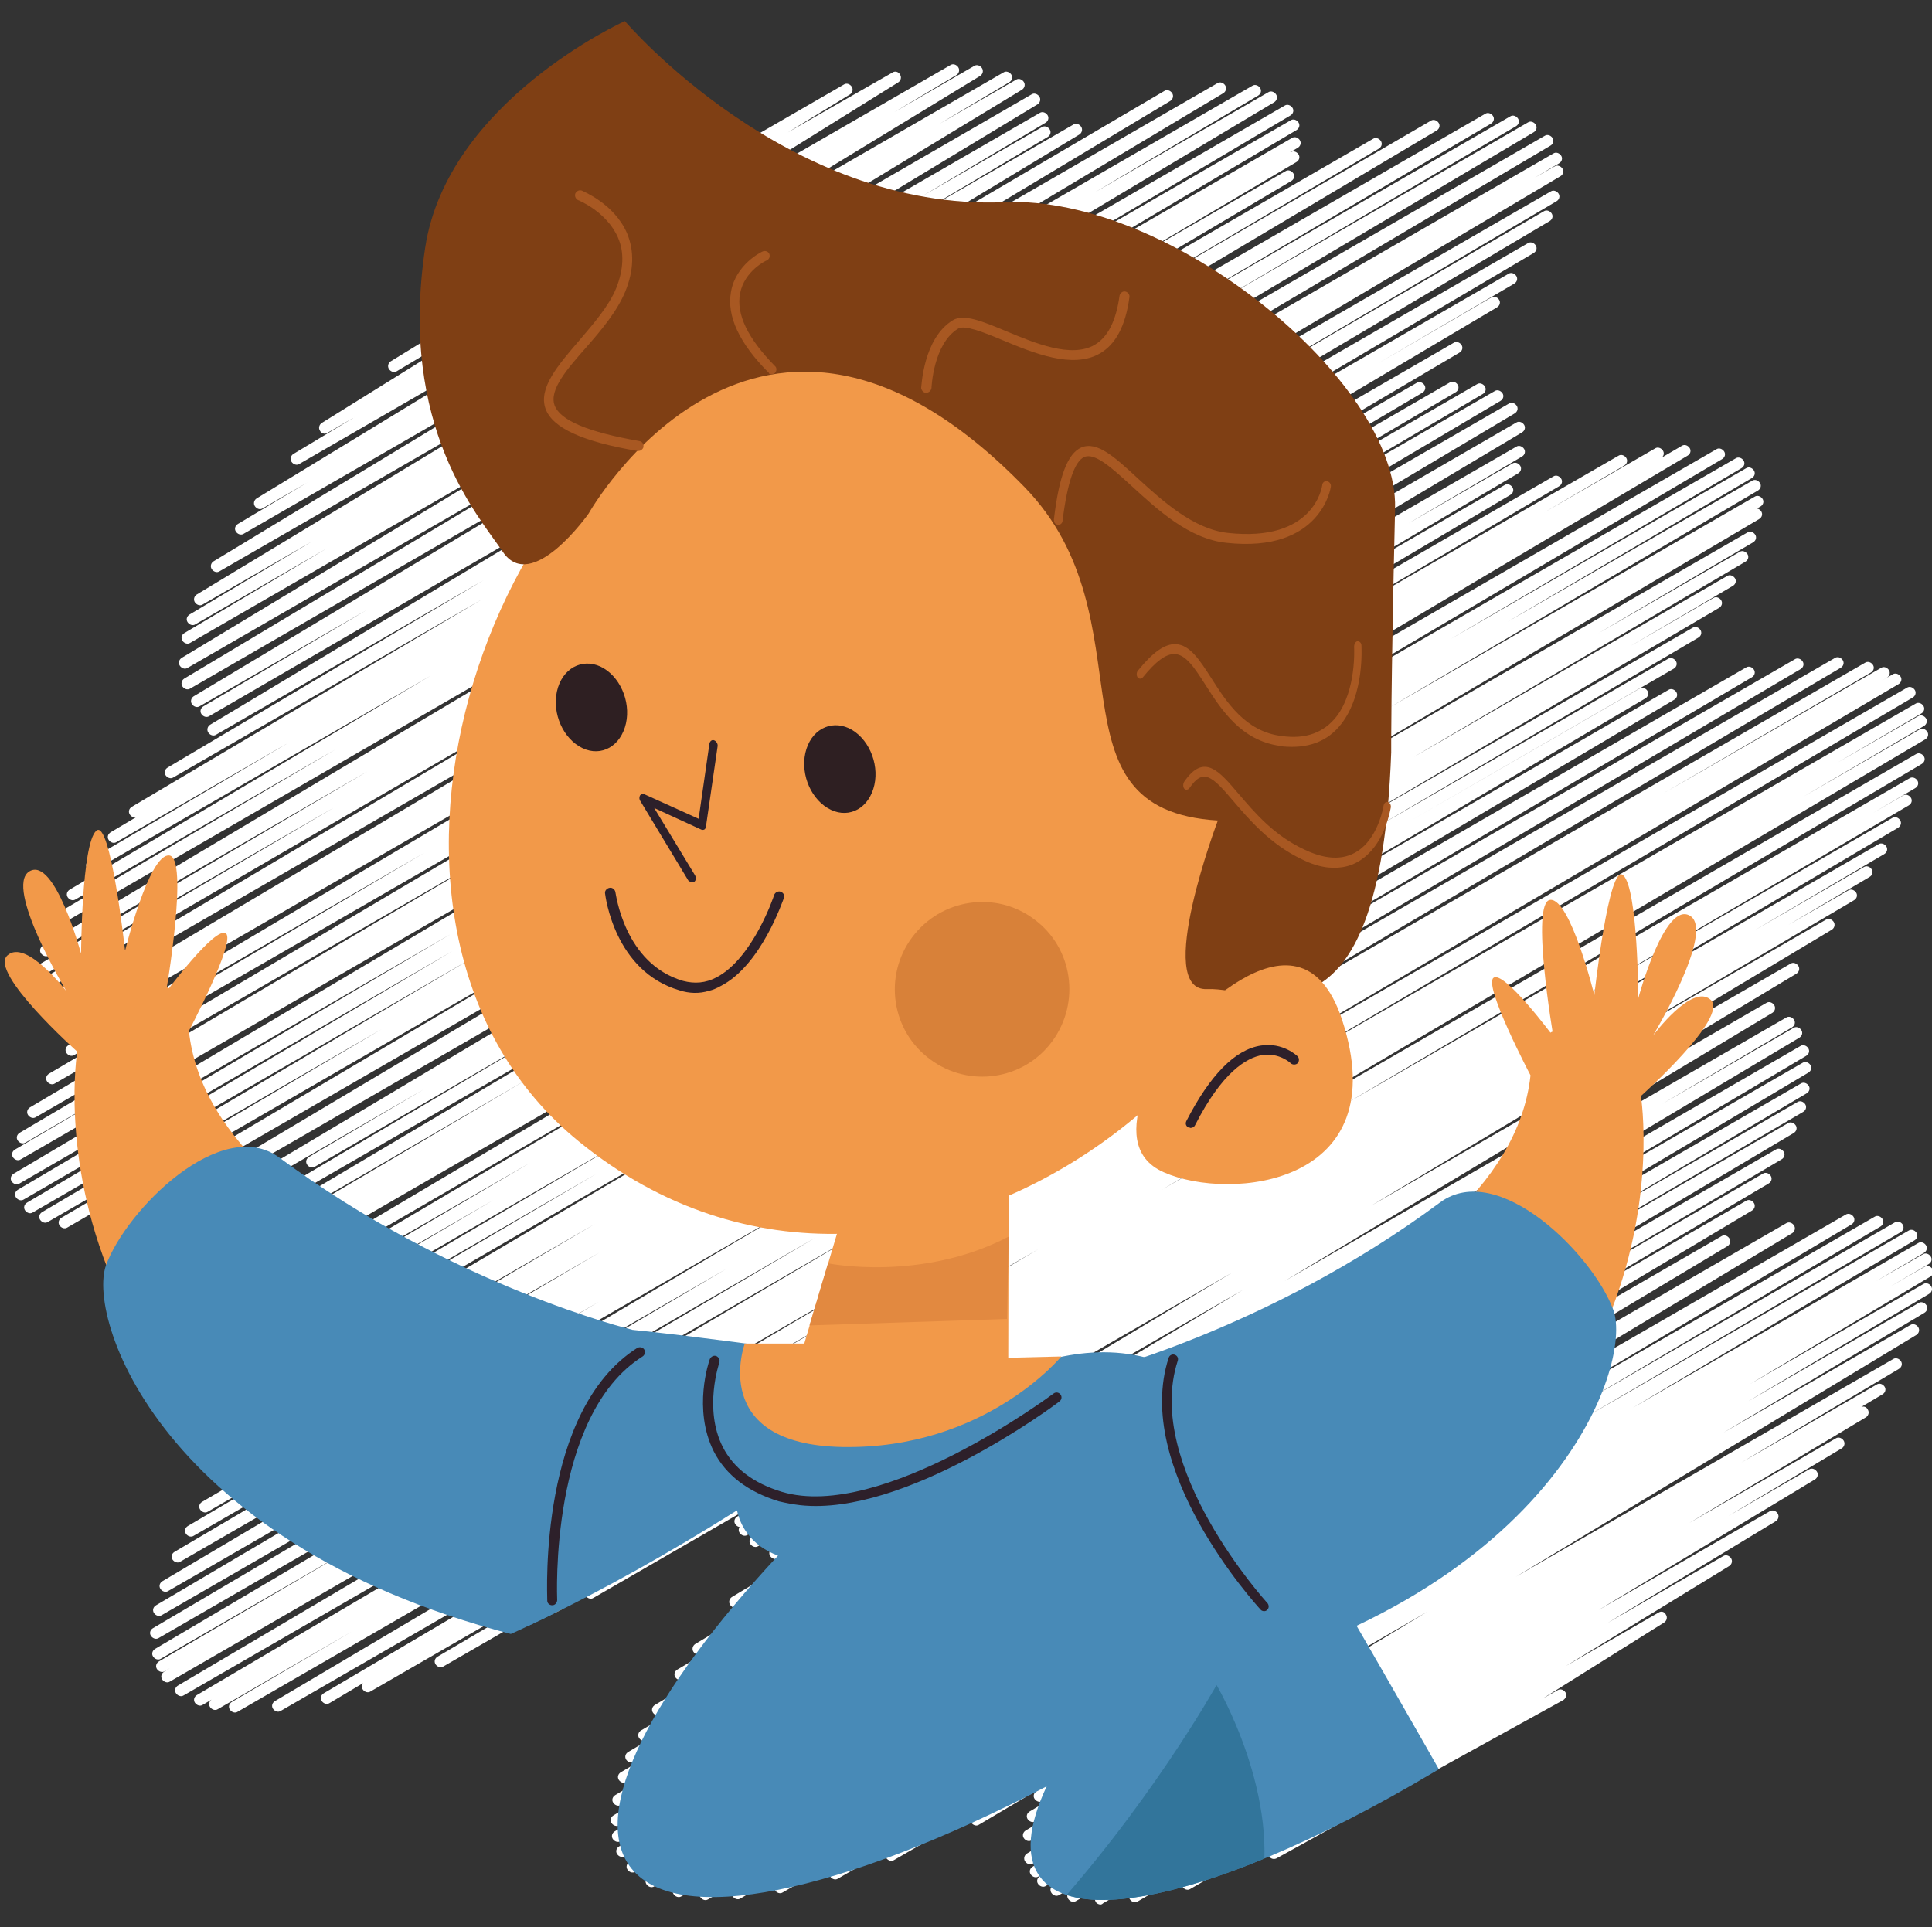<?xml version="1.0" encoding="utf-8"?>
<!-- Generator: Adobe Illustrator 22.0.0, SVG Export Plug-In . SVG Version: 6.00 Build 0)  -->
<svg version="1.1" xmlns="http://www.w3.org/2000/svg" xmlns:xlink="http://www.w3.org/1999/xlink" x="0px" y="0px"
	 viewBox="0 0 448 447" style="enable-background:new 0 0 448 447;" xml:space="preserve">
<rect x="0" y="0" width="448" height="447" fill="#333333" stroke="none"/>
<style type="text/css">
	.st0{fill:#FFFFFF;}
	.st1{opacity:0.3;}
	.st2{fill:#39B2BE;}
	.st3{fill:#D36E6E;}
	.st4{fill:none;stroke:#B0EF4D;stroke-width:2.5;stroke-linecap:round;stroke-linejoin:round;}
	.st5{fill:#99C503;}
	.st6{fill:none;stroke:#007D25;stroke-width:3.139;stroke-linecap:round;stroke-linejoin:round;}
	.st7{fill:#5B00DA;}
	.st8{fill:none;stroke:#FFFFFF;stroke-width:2.9;stroke-miterlimit:10;}
	.st9{fill-rule:evenodd;clip-rule:evenodd;fill:#FFFFFF;}
	.st10{fill:none;stroke:#99C503;stroke-width:2.994;stroke-linecap:round;stroke-linejoin:round;}
	.st11{fill:#C6433E;}
	.st12{fill:#E20613;}
	.st13{fill:#FCD570;}
	.st14{fill:#FCCD56;}
	.st15{fill:#F5BB41;}
	.st16{fill:#FDE19A;}
	.st17{fill:#FCD879;}
	.st18{fill:#FCD05E;}
	.st19{fill:#F6C55B;}
	.st20{fill:#F7B056;}
	.st21{fill:#F59B45;}
	.st22{fill-rule:evenodd;clip-rule:evenodd;fill:#FFC700;}
	.st23{opacity:0.39;}
	.st24{fill:none;stroke:#FFFFFF;stroke-width:2;stroke-linecap:round;stroke-linejoin:round;}
	.st25{fill:none;stroke:#FFFFFF;stroke-width:2.978;stroke-linecap:round;stroke-linejoin:round;}
	.st26{fill:none;stroke:#FFFFFF;stroke-width:1.975;stroke-linecap:round;stroke-linejoin:round;}
	.st27{fill:none;stroke:#FFFFFF;stroke-width:1.843;stroke-linecap:round;stroke-linejoin:round;}
	.st28{fill:none;stroke:#99C503;stroke-width:3.158;stroke-linecap:round;stroke-linejoin:round;}
	.st29{fill:#FBB040;}
	.st30{fill:#ED5739;}
	.st31{fill:#ED1C24;}
	.st32{fill:#8F1116;}
	.st33{fill:#684791;}
	.st34{fill:#ADF1FF;}
	.st35{fill:#981108;}
	.st36{fill:#BF0F11;}
	.st37{fill:#E73F3A;}
	.st38{fill:#B1100E;}
	.st39{fill:#E20A17;}
	.st40{fill:#A8110C;}
	.st41{fill:#3A9B51;}
	.st42{fill:#58B46D;}
	.st43{fill-rule:evenodd;clip-rule:evenodd;fill:#220501;}
	.st44{fill-rule:evenodd;clip-rule:evenodd;fill:#F6B400;}
	.st45{fill-rule:evenodd;clip-rule:evenodd;fill:#EC7E00;}
	.st46{fill-rule:evenodd;clip-rule:evenodd;fill:#E61F11;}
	.st47{fill-rule:evenodd;clip-rule:evenodd;fill:#77305F;}
	.st48{fill-rule:evenodd;clip-rule:evenodd;fill:#00AE8A;}
	.st49{fill-rule:evenodd;clip-rule:evenodd;fill:#5D1913;}
	.st50{fill:none;stroke:#FFFFFF;stroke-width:0.993;stroke-linecap:round;stroke-linejoin:round;}
	.st51{fill:none;stroke:#FFFFFF;stroke-width:0.9;stroke-linecap:round;stroke-linejoin:round;}
	.st52{fill:none;stroke:#FFFFFF;stroke-width:0.347;stroke-linecap:round;stroke-linejoin:round;}
	.st53{fill:none;stroke:#FFFFFF;stroke-width:0.434;stroke-linecap:round;stroke-linejoin:round;}
	.st54{opacity:0.24;}
	.st55{fill:#FDFDFD;}
	.st56{fill:#FCD212;}
	.st57{fill-rule:evenodd;clip-rule:evenodd;fill:#FF989D;}
	.st58{fill-rule:evenodd;clip-rule:evenodd;fill:#87432A;}
	.st59{fill-rule:evenodd;clip-rule:evenodd;fill:#E9521A;}
	.st60{fill-rule:evenodd;clip-rule:evenodd;fill:#7F252C;}
	.st61{fill-rule:evenodd;clip-rule:evenodd;fill:#2B2626;}
	.st62{fill-rule:evenodd;clip-rule:evenodd;fill:#696969;}
	.st63{fill-rule:evenodd;clip-rule:evenodd;fill:#8C8C8B;}
	.st64{fill-rule:evenodd;clip-rule:evenodd;fill:#3D4D70;}
	.st65{fill:#6400DA;}
	.st66{fill:#FF6500;}
	.st67{fill:#F4EBC6;}
	.st68{fill:#B9B295;}
	.st69{fill:#0E0E0E;}
	.st70{fill:#000922;}
	.st71{fill:#FFFFC7;}
	.st72{fill:#8BBFCB;}
	.st73{fill:#B3D5DD;}
	.st74{fill:#00AEEF;}
	.st75{fill:#008FEF;}
	.st76{fill:#4E82B0;}
	.st77{fill:#5A93B5;}
	.st78{fill:none;stroke:#003142;stroke-width:2.063;stroke-miterlimit:10;}
	.st79{fill:#252D42;}
	.st80{fill:#00090C;}
	.st81{fill:#79B2FF;}
	.st82{fill:#9BC6FF;}
	.st83{fill:#FFCB7C;}
	.st84{fill:#F6838D;}
	.st85{fill:#4799CF;}
	.st86{fill:#D9D9D9;}
	.st87{fill:#AAE5C8;}
	.st88{fill:#85BC94;}
	.st89{fill:#EA9D2D;}
	.st90{fill:#EBEBEB;}
	.st91{fill:#5ABCF3;}
	.st92{fill:#E06661;}
	.st93{fill:#CDCDCD;}
	.st94{fill:#FBB540;}
	.st95{fill:#FDC9A6;}
	.st96{fill:#475D6D;}
	.st97{fill:#2C3F4F;}
	.st98{fill:#F9DC6A;}
	.st99{fill:#E5AC51;}
	.st100{fill:#2BB4F3;}
	.st101{fill:#1687C4;}
	.st102{fill:#F2A077;}
	.st103{fill:#FFCCAA;}
	.st104{fill:#FF5A59;}
	.st105{fill:#CE3A4C;}
	.st106{fill:#FFC800;}
	.st107{fill:#009EE2;}
	.st108{fill:#FFD600;}
	.st109{fill:#005693;}
	.st110{fill:#34A836;}
	.st111{fill-rule:evenodd;clip-rule:evenodd;fill:none;}
	.st112{fill-rule:evenodd;clip-rule:evenodd;fill:#D6C1BE;}
	.st113{fill-rule:evenodd;clip-rule:evenodd;fill:#EAE2E0;}
	.st114{fill-rule:evenodd;clip-rule:evenodd;fill:#66C0B0;}
	.st115{fill-rule:evenodd;clip-rule:evenodd;fill:#56B09E;}
	.st116{fill:none;}
	.st117{fill:#011826;}
	.st118{opacity:0.4;}
	.st119{fill:#00294F;}
	.st120{fill:#884D30;}
	.st121{fill:#3F0D0B;}
	.st122{fill:#A86C0E;}
	.st123{fill:#F09915;}
	.st124{opacity:0.4;fill:#FFFFFF;}
	.st125{fill:#DCDDEE;}
	.st126{fill:#A5A3A9;}
	.st127{fill:#DCCEC3;}
	.st128{fill:#9D5224;}
	.st129{fill:#612E05;}
	.st130{fill:#804118;}
	.st131{fill:#562504;}
	.st132{fill:#723412;}
	.st133{fill:#E3CDBF;}
	.st134{fill:#240500;}
	.st135{fill:#391B00;}
	.st136{fill:#462500;}
	.st137{fill:#D3C8BF;}
	.st138{fill:#4F2200;}
	.st139{fill:none;stroke:#FFFFFF;stroke-width:0.807;stroke-linecap:round;stroke-linejoin:round;}
	.st140{opacity:0.1;fill:#00C1A8;}
	.st141{fill:#FA6B08;}
	.st142{fill:#FF9138;}
	.st143{fill:#123025;}
	.st144{fill:none;stroke:#001609;stroke-width:3;stroke-miterlimit:10;}
	.st145{fill:#32453F;}
	.st146{opacity:0.1;clip-path:url(#SVGID_2_);}
	.st147{fill:#A1B6AD;}
	.st148{fill:#CE5606;}
	.st149{fill:#FDFDD6;}
	.st150{fill:#FDFDDA;}
	.st151{fill:none;stroke:#FDFDD6;stroke-miterlimit:10;}
	.st152{fill:#FF9D4E;}
	.st153{fill:#FFD161;}
	.st154{fill:#FFCC41;}
	.st155{fill:#FFAC00;}
	.st156{fill:#00C1A8;}
	.st157{fill:#001609;}
	.st158{fill:none;stroke:#FFFFFF;stroke-width:3;stroke-linecap:round;stroke-linejoin:round;}
	.st159{fill:#009CDD;}
	.st160{clip-path:url(#SVGID_6_);}
	.st161{fill:url(#SVGID_7_);}
	.st162{fill:url(#SVGID_8_);}
	.st163{fill:url(#SVGID_9_);}
	.st164{fill:url(#SVGID_10_);}
	.st165{fill:url(#SVGID_11_);}
	.st166{fill:url(#SVGID_12_);}
	.st167{fill:url(#SVGID_13_);}
	.st168{fill:url(#SVGID_14_);}
	.st169{fill:url(#SVGID_15_);}
	.st170{fill:url(#SVGID_16_);}
	.st171{fill:url(#SVGID_17_);}
	.st172{fill:url(#SVGID_18_);}
	.st173{fill:url(#SVGID_19_);}
	.st174{fill:url(#SVGID_20_);}
	.st175{fill:url(#SVGID_21_);}
	.st176{fill:url(#SVGID_22_);}
	.st177{fill:url(#SVGID_23_);}
	.st178{fill:#EBF3FA;}
	.st179{clip-path:url(#SVGID_6_);fill:url(#SVGID_24_);}
	.st180{fill:url(#SVGID_25_);}
	.st181{fill:url(#SVGID_26_);}
	.st182{fill:url(#SVGID_29_);}
	.st183{fill:url(#SVGID_30_);}
	.st184{clip-path:url(#SVGID_32_);}
	.st185{clip-path:url(#SVGID_36_);}
	.st186{fill:#418421;}
	.st187{fill:#2D660E;}
	.st188{fill:#84D84E;}
	.st189{opacity:0.4;fill:#2D660E;}
	.st190{fill:#EDC174;}
	.st191{fill:#D8A34E;}
	.st192{fill:#C18733;}
	.st193{opacity:0.4;fill:#1B3D04;}
	.st194{fill:#6AC634;}
	.st195{fill:#245109;}
	.st196{fill:#D6854D;}
	.st197{fill:#BC6428;}
	.st198{fill:#492004;}
	.st199{fill:#66BC2E;}
	.st200{clip-path:url(#SVGID_36_);fill:#009CDD;}
	.st201{fill:#D8BF4C;}
	.st202{fill:#4BDDFD;}
	.st203{opacity:0.6;fill:#13BDE5;}
	.st204{opacity:0.5;fill:#FFEAC1;}
	.st205{opacity:0.7;fill:#FFEAC1;}
	.st206{fill:#FAFFDE;}
	.st207{opacity:0.2;}
	.st208{fill:#BF9D62;}
	.st209{clip-path:url(#SVGID_40_);}
	.st210{clip-path:url(#SVGID_44_);fill:none;}
	.st211{clip-path:url(#SVGID_48_);fill:url(#SVGID_49_);}
	.st212{clip-path:url(#SVGID_48_);fill:url(#SVGID_50_);}
	.st213{clip-path:url(#SVGID_48_);fill:#009CDD;}
	.st214{clip-path:url(#SVGID_48_);}
	.st215{fill:url(#SVGID_51_);}
	.st216{fill:url(#SVGID_52_);}
	.st217{fill:url(#SVGID_53_);}
	.st218{fill:url(#SVGID_54_);}
	.st219{fill:url(#SVGID_55_);}
	.st220{fill:url(#SVGID_56_);}
	.st221{fill:url(#SVGID_57_);}
	.st222{fill:url(#SVGID_58_);}
	.st223{fill:url(#SVGID_59_);}
	.st224{fill:url(#SVGID_60_);}
	.st225{fill:url(#SVGID_61_);}
	.st226{fill:url(#SVGID_62_);}
	.st227{fill:url(#SVGID_63_);}
	.st228{fill:url(#SVGID_64_);}
	.st229{fill:url(#SVGID_65_);}
	.st230{fill:url(#SVGID_66_);}
	.st231{fill:url(#SVGID_67_);}
	.st232{fill:url(#SVGID_68_);}
	.st233{fill:url(#SVGID_69_);}
	.st234{fill:url(#SVGID_70_);}
	.st235{fill:url(#SVGID_71_);}
	.st236{fill:url(#SVGID_72_);}
	.st237{fill:url(#SVGID_73_);}
	.st238{fill:url(#SVGID_74_);}
	.st239{fill:url(#SVGID_75_);}
	.st240{fill:url(#SVGID_76_);}
	.st241{fill:url(#SVGID_77_);}
	.st242{fill:url(#SVGID_78_);}
	.st243{fill:url(#SVGID_79_);}
	.st244{fill:url(#SVGID_80_);}
	.st245{fill:url(#SVGID_81_);}
	.st246{fill:url(#SVGID_82_);}
	.st247{fill:url(#SVGID_83_);}
	.st248{fill:url(#SVGID_84_);}
	.st249{fill:url(#SVGID_85_);}
	.st250{fill:url(#SVGID_86_);}
	.st251{fill:url(#SVGID_87_);}
	.st252{fill:url(#SVGID_88_);}
	.st253{fill:url(#SVGID_89_);}
	.st254{fill:url(#SVGID_90_);}
	.st255{fill:url(#SVGID_91_);}
	.st256{fill:#3B3637;}
	.st257{fill:none;stroke:#3B3637;stroke-width:3;stroke-miterlimit:10;}
	.st258{fill:url(#SVGID_92_);}
	.st259{fill:url(#SVGID_93_);}
	.st260{fill:url(#SVGID_96_);}
	.st261{fill:#4171B1;}
	.st262{fill:#EF7641;}
	.st263{fill:#FDC543;}
	.st264{opacity:0.4;fill:#EF7641;}
	.st265{fill:#D9DAEF;}
	.st266{opacity:0.47;fill:#7B769A;}
	.st267{fill:#E83C70;}
	.st268{opacity:0.38;fill:#D9DAEF;}
	.st269{opacity:0.47;fill:#A29FB8;}
	.st270{fill:#78CED3;}
	.st271{fill:#ACE1E4;}
	.st272{fill:#E6E7F4;}
	.st273{fill:#F8C6AF;}
	.st274{fill:#FEE7B0;}
	.st275{fill:#25578E;}
	.st276{fill:none;stroke:#1F1E21;stroke-width:0.807;stroke-linecap:round;stroke-linejoin:round;}
	.st277{fill:none;stroke:#FF7F0A;stroke-width:3.139;stroke-linecap:round;stroke-linejoin:round;}
	.st278{fill:none;stroke:#FF590A;stroke-width:2.855;stroke-linecap:round;stroke-linejoin:round;}
	.st279{fill:none;stroke:#FF7F0A;stroke-width:3.711;stroke-miterlimit:10;}
	.st280{fill:none;stroke:#FF590A;stroke-width:3.584;stroke-miterlimit:10;}
	.st281{fill:#FF590A;}
	.st282{fill:#FFE300;}
	.st283{fill:#5BCBEA;}
	.st284{fill:#1A1B25;}
	.st285{fill:#03ADF8;}
	.st286{opacity:0.85;fill:#917F86;}
	.st287{opacity:0.55;fill:#E0DBDD;}
	.st288{fill:#FF0029;}
	.st289{opacity:0.55;fill:#E0DBAC;}
	.st290{fill:#21222C;}
	.st291{fill:#C2C2C5;}
	.st292{fill:#FF1867;}
	.st293{fill:#DCDDEE;stroke:#3F0D0B;stroke-width:1.115;stroke-linecap:round;stroke-linejoin:round;stroke-miterlimit:10;}
	.st294{fill:#86C8CD;}
	.st295{fill:#5B7976;}
	.st296{fill:#86C8CD;stroke:#3F0D0B;stroke-width:1.115;stroke-linecap:round;stroke-linejoin:round;stroke-miterlimit:10;}
	.st297{fill:#1F1E21;}
	.st298{fill:#F7E939;}
	.st299{opacity:0.1;clip-path:url(#SVGID_98_);}
	.st300{fill:url(#SVGID_99_);}
	.st301{fill:none;stroke:#FDC543;stroke-linecap:round;stroke-linejoin:round;}
	.st302{fill:#0055B8;}
	.st303{fill:#FF7E00;}
	.st304{fill:#72D8F0;}
	.st305{fill:#069C3E;}
	.st306{fill:#FEC300;}
	.st307{fill:#0073C0;}
	.st308{fill:#9184BB;}
	.st309{fill:#E3DF00;}
	.st310{fill:#FF2480;}
	.st311{fill:#414D56;}
	.st312{fill:#989CB7;}
	.st313{fill:none;stroke:#383838;stroke-linecap:round;stroke-linejoin:round;}
	.st314{fill:#383838;}
	.st315{fill:#4E4E4E;}
	.st316{fill:#F2BD00;}
	.st317{fill:#75BFD8;}
	.st318{opacity:0.24;clip-path:url(#SVGID_103_);}
	.st319{fill:#FFFFFF;stroke:#FFFFFF;stroke-miterlimit:10;}
	.st320{fill:#FFFFFF;stroke:#FFFFFF;stroke-width:2.9;stroke-miterlimit:10;}
	.st321{fill-rule:evenodd;clip-rule:evenodd;fill:#FFFFFF;stroke:#FFFFFF;stroke-miterlimit:10;}
	.st322{fill:none;stroke:#FFFFFF;stroke-width:3.551;stroke-linecap:round;stroke-linejoin:round;}
	.st323{fill:none;stroke:#FFFFFF;stroke-width:3.746;stroke-linecap:round;stroke-linejoin:round;}
	.st324{fill:none;stroke:#003142;stroke-width:2.444;stroke-miterlimit:10;}
	.st325{clip-path:url(#SVGID_105_);}
	.st326{fill:#488AB7;}
	.st327{fill:#F29949;}
	.st328{fill:#F94600;}
	.st329{fill:#2D202A;}
	.st330{fill:#053451;}
	.st331{fill:#7F3F14;}
	.st332{fill:#D88139;}
	.st333{fill:#A85822;}
	.st334{fill:#2E1F22;}
	.st335{fill:#E28940;}
	.st336{clip-path:url(#SVGID_107_);fill:#B0EEE8;}
	.st337{clip-path:url(#SVGID_107_);}
	.st338{fill:#CEAE97;}
	.st339{fill:#B79780;}
	.st340{fill:#AF4C4A;}
	.st341{fill:#C16363;}
	.st342{fill:#8090AA;}
	.st343{fill:#4E4F56;}
	.st344{fill:#CBCBD1;}
	.st345{fill:#FCFCFC;}
	.st346{fill:#DEDEE0;}
	.st347{fill:#F0F0F2;}
	.st348{fill:#D8645B;}
	.st349{fill:#BDBDBD;}
	.st350{fill:#E57873;}
	.st351{fill:#D19A75;}
	.st352{fill:#BC845E;}
	.st353{fill:#DB9E75;}
	.st354{clip-path:url(#SVGID_109_);fill:#B0EEE8;}
	.st355{clip-path:url(#SVGID_109_);}
	.st356{fill:#F99F55;}
	.st357{fill:#EF8637;}
	.st358{fill:#FCAC70;}
	.st359{fill:#C6CADB;}
	.st360{opacity:0.6;fill:#F0F0F2;}
	.st361{fill:#B4B9D3;}
	.st362{fill:#7B809B;}
	.st363{fill:#B2B7CE;}
	.st364{fill:#5F6B89;}
	.st365{clip-path:url(#SVGID_111_);fill:#4E5B75;}
	.st366{fill:#AF4B48;}
	.st367{clip-path:url(#SVGID_113_);}
	.st368{fill:#8ED1DB;}
	.st369{fill:#FCEF50;}
	.st370{fill:none;stroke:#3F3B3C;stroke-width:0.5;stroke-miterlimit:10;}
	.st371{fill:#F28B0F;}
	.st372{fill:#F4AC0E;}
	.st373{fill:#E86B62;}
	.st374{fill:#5B462F;}
	.st375{fill:#CE493E;}
	.st376{clip-path:url(#SVGID_115_);}
	.st377{fill:#2296BA;}
	.st378{fill:#BADB45;}
	.st379{fill:#69A8D9;}
	.st380{fill:none;stroke:#89C7DA;stroke-miterlimit:10;}
	.st381{fill:none;stroke:#69A8D9;stroke-width:0.9;stroke-linecap:round;stroke-linejoin:round;}
	.st382{fill:none;stroke:#E73F3A;stroke-width:3;stroke-linecap:round;stroke-linejoin:round;}
	.st383{opacity:0.8;clip-path:url(#SVGID_117_);fill:#009CDD;}
	.st384{opacity:0.8;clip-path:url(#SVGID_117_);}
	.st385{fill:url(#SVGID_118_);}
	.st386{fill:url(#SVGID_119_);}
	.st387{fill:url(#SVGID_120_);}
	.st388{fill:url(#SVGID_121_);}
	.st389{fill:url(#SVGID_122_);}
	.st390{fill:url(#SVGID_123_);}
	.st391{fill:url(#SVGID_124_);}
	.st392{fill:url(#SVGID_125_);}
	.st393{fill:url(#SVGID_126_);}
	.st394{fill:url(#SVGID_127_);}
	.st395{fill:url(#SVGID_128_);}
	.st396{fill:url(#SVGID_129_);}
	.st397{fill:url(#SVGID_130_);}
	.st398{fill:url(#SVGID_131_);}
	.st399{fill:url(#SVGID_132_);}
	.st400{fill:url(#SVGID_133_);}
	.st401{fill:url(#SVGID_134_);}
	.st402{fill:url(#SVGID_135_);}
	.st403{fill:url(#SVGID_136_);}
	.st404{fill:url(#SVGID_137_);}
	.st405{fill:url(#SVGID_138_);}
	.st406{fill:url(#SVGID_139_);}
	.st407{fill:url(#SVGID_140_);}
	.st408{fill:url(#SVGID_141_);}
	.st409{fill:url(#SVGID_142_);}
	.st410{fill:none;stroke:#FFFFFF;stroke-width:0.648;stroke-miterlimit:10;}
	.st411{fill:url(#SVGID_143_);}
	.st412{fill:url(#SVGID_144_);}
	.st413{fill:url(#SVGID_145_);}
	.st414{fill:url(#SVGID_146_);}
	.st415{fill:url(#SVGID_147_);}
	.st416{fill:url(#SVGID_148_);}
	.st417{fill:url(#SVGID_149_);}
	.st418{fill:url(#SVGID_151_);}
	.st419{fill:url(#SVGID_152_);}
	.st420{fill:url(#SVGID_153_);}
	.st421{fill:url(#SVGID_154_);}
	.st422{fill:url(#SVGID_155_);}
	.st423{fill:url(#SVGID_156_);}
	.st424{fill:url(#SVGID_157_);}
	.st425{fill:url(#SVGID_158_);}
	.st426{fill:url(#SVGID_159_);}
	.st427{fill:url(#SVGID_160_);}
	.st428{fill:url(#SVGID_161_);}
	.st429{fill:url(#SVGID_163_);}
	.st430{fill:url(#SVGID_165_);}
	.st431{fill:url(#SVGID_167_);}
	.st432{opacity:0.24;clip-path:url(#SVGID_173_);}
	.st433{fill:#FF902C;}
	.st434{fill:none;stroke:#FF902C;stroke-width:3.551;stroke-linecap:round;stroke-linejoin:round;}
	.st435{fill:none;stroke:#FF902C;stroke-width:3.746;stroke-linecap:round;stroke-linejoin:round;}
	.st436{opacity:0.5;fill:#FFFFFF;}
	.st437{fill:#798746;}
	.st438{fill:#704A30;}
	.st439{fill:#A7BC77;}
	.st440{clip-path:url(#SVGID_175_);fill:#4E5B75;}
	.st441{fill:#BDD381;}
	.st442{opacity:0.24;clip-path:url(#SVGID_179_);}
	.st443{fill:#A9D146;}
	.st444{fill:none;stroke:#99C503;stroke-width:3.551;stroke-linecap:round;stroke-linejoin:round;}
	.st445{fill:none;stroke:#99C503;stroke-width:3.746;stroke-linecap:round;stroke-linejoin:round;}
	.st446{fill:#9AE9F4;}
	.st447{fill:none;stroke:#9AE9F4;stroke-width:3.551;stroke-linecap:round;stroke-linejoin:round;}
	.st448{fill:none;stroke:#9AE9F4;stroke-width:3.746;stroke-linecap:round;stroke-linejoin:round;}
	.st449{opacity:0.89;}
	.st450{opacity:0.44;fill:url(#SVGID_180_);}
	.st451{opacity:0.19;fill:url(#SVGID_181_);}
	.st452{fill:#80DFE5;}
	.st453{opacity:0.47;fill:#00B1CB;}
	.st454{fill:#1B87A1;}
	.st455{fill:#1D788B;}
	.st456{fill:#185C69;}
	.st457{fill:#0C525E;}
	.st458{opacity:0.24;clip-path:url(#SVGID_183_);}
	.st459{fill:none;stroke:#F2BD00;stroke-width:3.551;stroke-linecap:round;stroke-linejoin:round;}
	.st460{fill:none;stroke:#F2BD00;stroke-width:3.746;stroke-linecap:round;stroke-linejoin:round;}
	.st461{clip-path:url(#SVGID_184_);}
	.st462{clip-path:url(#SVGID_186_);}
	.st463{clip-path:url(#SVGID_186_);fill:#009CDD;}
	.st464{clip-path:url(#SVGID_188_);}
	.st465{clip-path:url(#SVGID_191_);fill:none;}
	.st466{clip-path:url(#SVGID_193_);fill:url(#SVGID_194_);}
	.st467{clip-path:url(#SVGID_193_);fill:url(#SVGID_195_);}
	.st468{clip-path:url(#SVGID_193_);fill:#009CDD;}
	.st469{clip-path:url(#SVGID_193_);}
	.st470{fill:url(#SVGID_196_);}
	.st471{fill:url(#SVGID_197_);}
	.st472{fill:url(#SVGID_198_);}
	.st473{fill:url(#SVGID_199_);}
	.st474{fill:url(#SVGID_200_);}
	.st475{fill:url(#SVGID_201_);}
	.st476{fill:url(#SVGID_202_);}
	.st477{fill:url(#SVGID_203_);}
	.st478{fill:url(#SVGID_204_);}
	.st479{fill:url(#SVGID_205_);}
	.st480{fill:url(#SVGID_206_);}
	.st481{fill:url(#SVGID_207_);}
	.st482{fill:url(#SVGID_208_);}
	.st483{fill:url(#SVGID_209_);}
	.st484{fill:url(#SVGID_210_);}
	.st485{fill:url(#SVGID_211_);}
	.st486{fill:url(#SVGID_212_);}
	.st487{fill:url(#SVGID_213_);}
	.st488{fill:url(#SVGID_214_);}
	.st489{fill:url(#SVGID_215_);}
	.st490{fill:url(#SVGID_216_);}
	.st491{fill:url(#SVGID_217_);}
	.st492{fill:url(#SVGID_218_);}
	.st493{fill:url(#SVGID_219_);}
	.st494{fill:url(#SVGID_220_);}
	.st495{fill:url(#SVGID_221_);}
	.st496{fill:url(#SVGID_222_);}
	.st497{fill:url(#SVGID_223_);}
	.st498{fill:url(#SVGID_224_);}
	.st499{fill:url(#SVGID_226_);}
	.st500{fill:url(#SVGID_228_);}
	.st501{fill:url(#SVGID_230_);}
	.st502{fill:url(#SVGID_231_);}
	.st503{fill:url(#SVGID_232_);}
	.st504{fill:url(#SVGID_233_);}
	.st505{fill:url(#SVGID_234_);}
	.st506{fill:url(#SVGID_235_);}
	.st507{fill:url(#SVGID_236_);}
	.st508{fill:url(#SVGID_237_);}
	.st509{fill:url(#SVGID_238_);}
	.st510{fill:url(#SVGID_239_);}
	.st511{fill:url(#SVGID_240_);}
	.st512{fill:url(#SVGID_241_);}
	.st513{clip-path:url(#SVGID_244_);}
	.st514{fill:url(#SVGID_245_);}
	.st515{fill:url(#SVGID_246_);}
	.st516{fill:url(#SVGID_247_);}
	.st517{fill:url(#SVGID_248_);}
	.st518{fill:url(#SVGID_249_);}
	.st519{fill:url(#SVGID_250_);}
	.st520{fill:url(#SVGID_252_);}
	.st521{fill:url(#SVGID_253_);}
	.st522{fill:url(#SVGID_254_);}
	.st523{fill:url(#SVGID_255_);}
	.st524{fill:url(#SVGID_256_);}
	.st525{fill:url(#SVGID_257_);}
	.st526{fill:url(#SVGID_258_);}
	.st527{fill:url(#SVGID_259_);}
	.st528{fill:url(#SVGID_260_);}
	.st529{fill:url(#SVGID_261_);}
	.st530{fill:url(#SVGID_262_);}
	.st531{clip-path:url(#SVGID_244_);fill:url(#SVGID_263_);}
	.st532{fill:url(#SVGID_264_);}
	.st533{fill:url(#SVGID_265_);}
	.st534{fill:url(#SVGID_267_);}
	.st535{fill:url(#SVGID_268_);}
	.st536{opacity:0.24;clip-path:url(#SVGID_270_);}
	.st537{clip-path:url(#SVGID_272_);}
	.st538{fill:none;stroke:#FFFFFF;stroke-width:1.331;stroke-linecap:round;stroke-linejoin:round;}
	.st539{clip-path:url(#SVGID_272_);fill:#D8B20F;}
	.st540{clip-path:url(#SVGID_272_);fill:#2D202A;}
	.st541{fill:#E57E66;}
	.st542{fill:#F9B818;}
	.st543{fill:#FCD786;}
	.st544{fill:#6EAF9F;}
	.st545{fill:#E74C4E;}
	.st546{fill:#58897E;}
	.st547{fill-rule:evenodd;clip-rule:evenodd;fill:#2D7441;}
	.st548{fill-rule:evenodd;clip-rule:evenodd;fill:#51AE4F;}
	.st549{fill:#333333;}
	.st550{fill:none;stroke:#FFFFFF;stroke-width:1.34;stroke-linecap:round;stroke-linejoin:round;}
	.st551{clip-path:url(#SVGID_274_);fill:#488AB7;}
	.st552{clip-path:url(#SVGID_274_);}
	.st553{clip-path:url(#SVGID_274_);fill:#993316;}
	.st554{clip-path:url(#SVGID_274_);fill:#EF8615;}
	.st555{clip-path:url(#SVGID_274_);fill:#2D202A;}
	.st556{clip-path:url(#SVGID_274_);fill:#E68888;}
	.st557{clip-path:url(#SVGID_274_);fill:#F29949;}
	.st558{clip-path:url(#SVGID_274_);fill:#7F3F14;}
	.st559{clip-path:url(#SVGID_274_);fill:#D88139;}
	.st560{clip-path:url(#SVGID_274_);fill:#A85822;}
	.st561{clip-path:url(#SVGID_274_);fill:#2E1F22;}
	.st562{clip-path:url(#SVGID_274_);fill:#E28940;}
	.st563{clip-path:url(#SVGID_276_);}
	.st564{clip-path:url(#SVGID_276_);fill:#D8B20F;}
	.st565{clip-path:url(#SVGID_276_);fill:#2D202A;}
	.st566{clip-path:url(#SVGID_278_);fill:#488AB7;}
	.st567{clip-path:url(#SVGID_278_);}
	.st568{clip-path:url(#SVGID_278_);fill:#993316;}
	.st569{clip-path:url(#SVGID_278_);fill:#EF8615;}
	.st570{clip-path:url(#SVGID_278_);fill:#2D202A;}
	.st571{clip-path:url(#SVGID_278_);fill:#E68888;}
	.st572{clip-path:url(#SVGID_278_);fill:#F29949;}
	.st573{clip-path:url(#SVGID_278_);fill:#7F3F14;}
	.st574{clip-path:url(#SVGID_278_);fill:#D88139;}
	.st575{clip-path:url(#SVGID_278_);fill:#A85822;}
	.st576{clip-path:url(#SVGID_278_);fill:#2E1F22;}
	.st577{clip-path:url(#SVGID_278_);fill:#E28940;}
	.st578{opacity:0.5;}
	.st579{fill:#193F5F;}
	.st580{fill:none;stroke:#FFFFFF;stroke-width:1.259;stroke-linecap:round;stroke-linejoin:round;}
	.st581{clip-path:url(#SVGID_280_);}
	.st582{fill:#E74E1B;}
	.st583{fill:#F2AF8D;}
	.st584{fill:#E42D31;}
	.st585{fill:#D8B20F;}
	.st586{fill:#F6B87E;}
	.st587{fill:#EE9A79;}
	.st588{fill:#C89929;}
	.st589{fill:url(#SVGID_281_);}
	.st590{fill:url(#SVGID_282_);}
	.st591{fill:url(#SVGID_283_);}
	.st592{fill:url(#SVGID_284_);}
	.st593{fill:url(#SVGID_285_);}
	.st594{fill:url(#SVGID_286_);}
	.st595{fill:url(#SVGID_287_);}
	.st596{fill:url(#SVGID_288_);}
	.st597{fill:url(#SVGID_289_);}
	.st598{fill:url(#SVGID_290_);}
	.st599{fill:url(#SVGID_291_);}
	.st600{fill:url(#SVGID_292_);}
	.st601{fill:url(#SVGID_293_);}
	.st602{fill:url(#SVGID_294_);}
	.st603{fill:url(#SVGID_295_);}
	.st604{fill:url(#SVGID_296_);}
	.st605{fill:url(#SVGID_297_);}
	.st606{fill:url(#SVGID_298_);}
	.st607{fill:url(#SVGID_299_);}
	.st608{fill:url(#SVGID_300_);}
	.st609{fill:url(#SVGID_301_);}
	.st610{fill:url(#SVGID_302_);}
	.st611{fill:url(#SVGID_303_);}
	.st612{fill:url(#SVGID_304_);}
	.st613{fill:url(#SVGID_305_);}
	.st614{fill:url(#SVGID_306_);}
	.st615{fill:url(#SVGID_307_);}
	.st616{fill:url(#SVGID_308_);}
	.st617{fill:url(#SVGID_309_);}
	.st618{fill:url(#SVGID_310_);}
	.st619{fill:url(#SVGID_311_);}
	.st620{fill:url(#SVGID_312_);}
	.st621{fill:url(#SVGID_313_);}
	.st622{fill:url(#SVGID_314_);}
	.st623{fill:url(#SVGID_315_);}
	.st624{fill:url(#SVGID_316_);}
	.st625{fill:url(#SVGID_317_);}
	.st626{fill:url(#SVGID_318_);}
	.st627{fill:url(#SVGID_319_);}
	.st628{fill:url(#SVGID_320_);}
	.st629{fill:url(#SVGID_321_);}
	.st630{fill:url(#SVGID_322_);}
	.st631{fill:url(#SVGID_323_);}
	.st632{fill:url(#SVGID_324_);}
	.st633{fill:url(#SVGID_325_);}
	.st634{fill:url(#SVGID_326_);}
	.st635{fill:url(#SVGID_327_);}
	.st636{fill:url(#SVGID_328_);}
	.st637{fill:url(#SVGID_329_);}
	.st638{fill:url(#SVGID_330_);}
	.st639{fill:url(#SVGID_331_);}
	.st640{fill:url(#SVGID_332_);}
	.st641{fill:url(#SVGID_333_);}
	.st642{fill:url(#SVGID_334_);}
	.st643{fill:url(#SVGID_335_);}
	.st644{fill:url(#SVGID_336_);}
	.st645{opacity:0.24;clip-path:url(#SVGID_338_);}
	.st646{clip-path:url(#SVGID_340_);}
	.st647{clip-path:url(#SVGID_340_);fill:#D8B20F;}
	.st648{clip-path:url(#SVGID_340_);fill:#2D202A;}
	.st649{clip-path:url(#SVGID_342_);fill:#488AB7;}
	.st650{clip-path:url(#SVGID_342_);}
	.st651{clip-path:url(#SVGID_342_);fill:#993316;}
	.st652{clip-path:url(#SVGID_342_);fill:#EF8615;}
	.st653{clip-path:url(#SVGID_342_);fill:#2D202A;}
	.st654{clip-path:url(#SVGID_342_);fill:#E68888;}
	.st655{clip-path:url(#SVGID_342_);fill:#F29949;}
	.st656{clip-path:url(#SVGID_342_);fill:#7F3F14;}
	.st657{clip-path:url(#SVGID_342_);fill:#D88139;}
	.st658{clip-path:url(#SVGID_342_);fill:#A85822;}
	.st659{clip-path:url(#SVGID_342_);fill:#2E1F22;}
	.st660{clip-path:url(#SVGID_342_);fill:#E28940;}
	.st661{clip-path:url(#SVGID_344_);fill:#993316;}
	.st662{clip-path:url(#SVGID_344_);fill:#6EAF9F;}
	.st663{clip-path:url(#SVGID_344_);fill:#2D202A;}
	.st664{clip-path:url(#SVGID_344_);fill:#EF8615;}
	.st665{clip-path:url(#SVGID_344_);fill:#E68888;}
	.st666{clip-path:url(#SVGID_344_);}
	.st667{fill:#993316;}
	.st668{clip-path:url(#SVGID_344_);fill:#D05B63;}
	.st669{clip-path:url(#SVGID_344_);fill:#2E1F22;}
	.st670{clip-path:url(#SVGID_344_);fill:#732116;}
	.st671{clip-path:url(#SVGID_346_);fill:#993316;}
	.st672{clip-path:url(#SVGID_346_);fill:#6EAF9F;}
	.st673{clip-path:url(#SVGID_346_);fill:#2D202A;}
	.st674{clip-path:url(#SVGID_346_);fill:#EF8615;}
	.st675{clip-path:url(#SVGID_346_);fill:#E68888;}
	.st676{clip-path:url(#SVGID_346_);}
	.st677{clip-path:url(#SVGID_346_);fill:#D05B63;}
	.st678{clip-path:url(#SVGID_346_);fill:#2E1F22;}
	.st679{clip-path:url(#SVGID_346_);fill:#732116;}
	.st680{fill:#EF8615;}
	.st681{fill:#E68888;}
	.st682{fill:#D05B63;}
	.st683{fill:#732116;}
	.st684{fill:#062630;}
	.st685{fill:#2C5E6E;}
	.st686{fill:#FFFFEB;}
	.st687{clip-path:url(#SVGID_348_);}
	.st688{fill:none;stroke:#FFFFFF;stroke-width:1.267;stroke-linecap:round;stroke-linejoin:round;}
	.st689{fill:#5B1B1A;}
	.st690{fill:#493B4B;}
	.st691{clip-path:url(#SVGID_350_);}
	.st692{clip-path:url(#SVGID_352_);fill:#B0EEE8;}
	.st693{clip-path:url(#SVGID_352_);}
	.st694{clip-path:url(#SVGID_354_);fill:#4E5B75;}
	.st695{clip-path:url(#SVGID_356_);}
	.st696{clip-path:url(#SVGID_358_);}
	.st697{clip-path:url(#SVGID_360_);fill:#B0EEE8;}
	.st698{clip-path:url(#SVGID_360_);}
	.st699{clip-path:url(#SVGID_362_);}
	.st700{clip-path:url(#SVGID_364_);}
	.st701{opacity:0.24;clip-path:url(#SVGID_366_);}
	.st702{opacity:0.24;clip-path:url(#SVGID_368_);}
	.st703{clip-path:url(#SVGID_370_);}
	.st704{fill:none;stroke:#FFCA55;stroke-width:3;stroke-linecap:round;stroke-linejoin:round;}
	.st705{fill:none;stroke:#57A7FF;stroke-width:3;stroke-linecap:round;stroke-linejoin:round;}
	.st706{clip-path:url(#SVGID_372_);}
	.st707{fill:#721D09;}
	.st708{fill:#6FBC5E;}
	.st709{fill:#823323;}
	.st710{fill:#352E34;}
	.st711{fill:#669B59;}
	.st712{fill:#541B12;}
	.st713{clip-path:url(#SVGID_374_);}
	.st714{clip-path:url(#SVGID_376_);}
	.st715{clip-path:url(#SVGID_378_);}
	.st716{clip-path:url(#SVGID_380_);}
	.st717{clip-path:url(#SVGID_382_);}
	.st718{clip-path:url(#SVGID_384_);}
	.st719{clip-path:url(#SVGID_386_);}
	.st720{clip-path:url(#SVGID_388_);}
	.st721{clip-path:url(#SVGID_390_);}
	.st722{clip-path:url(#SVGID_392_);}
	.st723{clip-path:url(#SVGID_396_);}
	.st724{clip-path:url(#SVGID_398_);}
	.st725{fill:#ECECED;}
	.st726{fill:none;stroke:#81B11D;stroke-width:2;stroke-linecap:round;stroke-linejoin:round;}
	.st727{fill:none;stroke:#E74C4E;stroke-width:2;stroke-linecap:round;stroke-linejoin:round;}
	.st728{fill:none;stroke:#F9B818;stroke-width:2;stroke-linecap:round;stroke-linejoin:round;}
	.st729{fill:none;stroke:#58897E;stroke-width:2;stroke-linecap:round;stroke-linejoin:round;}
	.st730{fill:none;stroke:#FFFFFF;stroke-miterlimit:10;}
	.st731{clip-path:url(#SVGID_400_);}
	.st732{fill-rule:evenodd;clip-rule:evenodd;fill:#F09B5C;}
	.st733{fill-rule:evenodd;clip-rule:evenodd;fill:#264F2E;}
	.st734{fill-rule:evenodd;clip-rule:evenodd;fill:#5A2524;}
	.st735{fill:#9E693D;}
	.st736{fill:#F09B5C;}
	.st737{fill:#264F2E;}
	.st738{fill:#51AE4F;}
	.st739{fill:#2D7441;}
	.st740{fill:#5A2524;}
	.st741{clip-path:url(#SVGID_402_);fill:#993316;}
	.st742{clip-path:url(#SVGID_402_);fill:#6EAF9F;}
	.st743{clip-path:url(#SVGID_402_);fill:#2D202A;}
	.st744{clip-path:url(#SVGID_402_);fill:#EF8615;}
	.st745{clip-path:url(#SVGID_402_);fill:#E68888;}
	.st746{clip-path:url(#SVGID_402_);}
	.st747{clip-path:url(#SVGID_402_);fill:#D05B63;}
	.st748{clip-path:url(#SVGID_402_);fill:#2E1F22;}
	.st749{clip-path:url(#SVGID_402_);fill:#732116;}
	.st750{clip-path:url(#SVGID_404_);}
	.st751{clip-path:url(#SVGID_406_);}
	.st752{clip-path:url(#SVGID_408_);fill:#993316;}
	.st753{clip-path:url(#SVGID_408_);fill:#6EAF9F;}
	.st754{clip-path:url(#SVGID_408_);fill:#2D202A;}
	.st755{clip-path:url(#SVGID_408_);fill:#EF8615;}
	.st756{clip-path:url(#SVGID_408_);fill:#E68888;}
	.st757{clip-path:url(#SVGID_408_);}
	.st758{clip-path:url(#SVGID_408_);fill:#D05B63;}
	.st759{clip-path:url(#SVGID_408_);fill:#2E1F22;}
	.st760{clip-path:url(#SVGID_408_);fill:#732116;}
	.st761{opacity:0.8;clip-path:url(#SVGID_410_);fill:#009CDD;}
	.st762{opacity:0.8;clip-path:url(#SVGID_410_);}
	.st763{fill:url(#SVGID_411_);}
	.st764{fill:url(#SVGID_412_);}
	.st765{fill:url(#SVGID_413_);}
	.st766{fill:url(#SVGID_414_);}
	.st767{fill:url(#SVGID_415_);}
	.st768{fill:url(#SVGID_416_);}
	.st769{fill:url(#SVGID_417_);}
	.st770{fill:url(#SVGID_418_);}
	.st771{fill:url(#SVGID_419_);}
	.st772{fill:url(#SVGID_420_);}
	.st773{fill:url(#SVGID_421_);}
	.st774{fill:url(#SVGID_422_);}
	.st775{fill:url(#SVGID_423_);}
	.st776{fill:url(#SVGID_424_);}
	.st777{fill:url(#SVGID_425_);}
	.st778{fill:url(#SVGID_426_);}
	.st779{fill:url(#SVGID_427_);}
	.st780{fill:url(#SVGID_428_);}
	.st781{fill:url(#SVGID_429_);}
	.st782{fill:url(#SVGID_430_);}
	.st783{fill:url(#SVGID_431_);}
	.st784{fill:url(#SVGID_432_);}
	.st785{fill:url(#SVGID_433_);}
	.st786{fill:url(#SVGID_434_);}
	.st787{fill:url(#SVGID_435_);}
	.st788{fill:url(#SVGID_436_);}
	.st789{fill:url(#SVGID_437_);}
	.st790{fill:url(#SVGID_438_);}
	.st791{fill:url(#SVGID_439_);}
	.st792{fill:url(#SVGID_440_);}
	.st793{fill:url(#SVGID_441_);}
	.st794{fill:url(#SVGID_442_);}
	.st795{fill:url(#SVGID_444_);}
	.st796{fill:url(#SVGID_445_);}
	.st797{fill:url(#SVGID_446_);}
	.st798{fill:url(#SVGID_447_);}
	.st799{fill:url(#SVGID_448_);}
	.st800{fill:url(#SVGID_449_);}
	.st801{fill:url(#SVGID_450_);}
	.st802{fill:url(#SVGID_451_);}
	.st803{fill:url(#SVGID_452_);}
	.st804{fill:url(#SVGID_453_);}
	.st805{fill:url(#SVGID_454_);}
	.st806{fill:url(#SVGID_455_);}
	.st807{fill:url(#SVGID_456_);}
	.st808{fill:url(#SVGID_457_);}
	.st809{opacity:0.24;clip-path:url(#SVGID_460_);}
	.st810{clip-path:url(#SVGID_462_);}
	.st811{fill:#1DA7E1;}
	.st812{clip-path:url(#SVGID_464_);}
	.st813{clip-path:url(#SVGID_466_);fill:#B0EEE8;}
	.st814{clip-path:url(#SVGID_466_);}
	.st815{fill:#558FA5;}
	.st816{fill:#C2D7DF;}
	.st817{fill:#5D95A9;}
	.st818{fill:#CEDFE5;}
	.st819{opacity:0.8;fill:#009CDD;}
	.st820{fill:none;stroke:#74C9ED;stroke-miterlimit:10;}
	.st821{clip-path:url(#SVGID_468_);fill:#B0EEE8;}
	.st822{clip-path:url(#SVGID_468_);}
	.st823{clip-path:url(#SVGID_470_);fill:#4E5B75;}
	.st824{clip-path:url(#SVGID_472_);}
	.st825{clip-path:url(#SVGID_474_);fill:#B0EEE8;}
	.st826{clip-path:url(#SVGID_474_);}
	.st827{clip-path:url(#SVGID_476_);fill:#4E5B75;}
	.st828{clip-path:url(#SVGID_478_);}
	.st829{fill:#5E3D1E;}
	.st830{fill:#B8D74B;}
	.st831{fill:#DD980E;}
	.st832{opacity:0.24;clip-path:url(#SVGID_480_);}
	.st833{clip-path:url(#SVGID_482_);}
	.st834{clip-path:url(#SVGID_484_);fill:#B0EEE8;}
	.st835{clip-path:url(#SVGID_484_);}
	.st836{clip-path:url(#SVGID_486_);fill:#B0EEE8;}
	.st837{clip-path:url(#SVGID_486_);}
	.st838{clip-path:url(#SVGID_488_);fill:#4E5B75;}
	.st839{clip-path:url(#SVGID_490_);}
	.st840{clip-path:url(#SVGID_492_);fill:#B0EEE8;}
	.st841{clip-path:url(#SVGID_492_);}
	.st842{clip-path:url(#SVGID_494_);fill:#4E5B75;}
	.st843{clip-path:url(#SVGID_496_);}
	.st844{fill:#00682A;}
	.st845{fill:none;stroke:#FFFFFF;stroke-linecap:round;stroke-linejoin:round;}
	.st846{opacity:0.1;clip-path:url(#SVGID_498_);}
	.st847{fill:#754926;}
	.st848{fill:#472D18;}
	.st849{fill:none;stroke:#D2EAF2;stroke-miterlimit:10;}
	.st850{fill:#FDCAA9;}
	.st851{fill:#FE83A6;}
	.st852{fill:#FEAD84;}
	.st853{fill:#030303;}
	.st854{fill:#020202;}
	.st855{fill:#020203;}
	.st856{fill:#FDDEC4;}
	.st857{fill:#82D8FE;}
	.st858{fill:#FCD459;}
	.st859{fill:#FDAD84;}
	.st860{fill:#F8AA82;}
	.st861{fill:#020101;}
	.st862{fill:#010202;}
	.st863{fill:#020201;}
	.st864{fill:#F4DBB3;}
	.st865{fill:#F4B87D;}
	.st866{fill:#C5C5C7;}
	.st867{fill:#EAC89F;}
	.st868{fill:#E2A975;}
	.st869{fill:#B5B5B5;}
	.st870{fill:#D1B395;}
	.st871{fill:#010000;}
	.st872{fill:#DAD8DB;}
	.st873{fill:#C8C5C9;}
	.st874{fill:#6E5A64;}
	.st875{fill:#CC906E;}
	.st876{fill:#5A4650;}
	.st877{fill:#FED064;}
	.st878{fill:#B57E5F;}
	.st879{fill:#FEE07C;}
	.st880{fill:#9F6D50;}
	.st881{fill:#594650;}
	.st882{fill:#FDDF7C;}
	.st883{fill:#F8DA79;}
	.st884{fill:#F9DB79;}
	.st885{fill:#FEA950;}
	.st886{fill:#FE903C;}
	.st887{fill:#EBB880;}
	.st888{fill:#64463C;}
	.st889{fill:#F7F9FA;}
	.st890{fill:#553732;}
	.st891{fill:#D19A6E;}
	.st892{fill:#FE507D;}
	.st893{fill:#B38664;}
	.st894{fill:#C29672;}
	.st895{fill:#D13C69;}
	.st896{fill:#956D50;}
	.st897{fill:#543631;}
	.st898{fill:#707486;}
	.st899{fill:#E3E9F7;}
	.st900{fill:#EFA379;}
	.st901{fill:#FE5050;}
	.st902{fill:#D7DBE4;}
	.st903{fill:#EC3A3A;}
	.st904{fill:#E4966F;}
	.st905{fill:#5B5D6E;}
	.st906{fill:#E3966F;}
	.st907{fill:#D92A2A;}
	.st908{fill:#E89E75;}
	.st909{fill:#EEA278;}
	.st910{fill:#FDDF00;}
	.st911{fill:#F2D17C;}
	.st912{fill:#FEA700;}
	.st913{fill:#FEFEFE;}
	.st914{fill:#63D2FC;}
	.st915{fill:#FEFEFD;}
	.st916{fill:#FEEF81;}
	.st917{fill:#FDDA63;}
	.st918{fill:#FEDB64;}
	.st919{fill:#C6CEE0;}
	.st920{fill:#D13C68;}
	.st921{fill:#C6CEE1;}
	.st922{fill:#010102;}
	.st923{fill:#010101;}
	.st924{fill:#DAD4D7;}
	.st925{fill:#694B4B;}
	.st926{fill:#EFBF86;}
	.st927{fill:#E5AE78;}
	.st928{fill:#5A4146;}
	.st929{fill:#E5AE77;}
	.st930{fill:#594146;}
	.st931{fill:#684A4A;}
	.st932{fill:#362626;}
	.st933{fill:#D4DBEC;}
	.st934{fill:#775450;}
	.st935{fill:#E4AE77;}
	.st936{fill:#0095DB;}
	.st937{fill:#FEC750;}
	.st938{fill:#BDB882;}
	.st939{fill:#00A9EF;}
	.st940{fill:#D09A6D;}
	.st941{fill:#B0825C;}
	.st942{fill:#8A6648;}
	.st943{fill:#007BB5;}
	.st944{fill:#010100;}
	.st945{fill:#FB4E7B;}
	.st946{fill:#F9D6A4;}
	.st947{fill:#D49E63;}
	.st948{fill:#FEE0B3;}
	.st949{fill:#CC905A;}
	.st950{fill:#E74572;}
	.st951{fill:#F9CF97;}
	.st952{fill:#EFC790;}
	.st953{fill:#D19A6D;}
	.st954{fill:#FCD963;}
	.st955{fill:#FCDA63;}
	.st956{fill:#010133;}
	.st957{fill:#030334;}
	.st958{fill:#65CDDA;}
	.st959{fill:#65CCD9;}
	.st960{fill:#66CDDA;}
	.st961{fill:#028DB7;}
	.st962{fill:#A3B6B7;}
	.st963{fill:#64505A;}
	.st964{fill:#98B0D5;}
	.st965{fill:#A4CCFE;}
	.st966{fill:#8BB3EA;}
	.st967{fill:#634F59;}
	.st968{fill:#CE2E2E;}
	.st969{fill:#F2F1E6;}
	.st970{fill:#FEF18E;}
	.st971{clip-path:url(#SVGID_500_);}
	.st972{clip-path:url(#SVGID_502_);}
	.st973{clip-path:url(#SVGID_504_);}
	.st974{clip-path:url(#SVGID_506_);}
	.st975{fill:#808BC4;}
	.st976{clip-path:url(#SVGID_512_);}
	.st977{clip-path:url(#SVGID_514_);}
	.st978{clip-path:url(#SVGID_516_);}
	.st979{clip-path:url(#SVGID_516_);fill:#D8B20F;}
	.st980{clip-path:url(#SVGID_516_);fill:#2D202A;}
	.st981{clip-path:url(#SVGID_518_);fill:#488AB7;}
	.st982{clip-path:url(#SVGID_518_);}
	.st983{clip-path:url(#SVGID_518_);fill:#F29949;}
	.st984{clip-path:url(#SVGID_518_);fill:#7F3F14;}
	.st985{clip-path:url(#SVGID_518_);fill:#2D202A;}
	.st986{clip-path:url(#SVGID_518_);fill:#D88139;}
	.st987{clip-path:url(#SVGID_518_);fill:#A85822;}
	.st988{clip-path:url(#SVGID_518_);fill:#2E1F22;}
	.st989{clip-path:url(#SVGID_518_);fill:#E28940;}
	.st990{fill:#32759B;}
	.st991{display:none;}
	.st992{display:inline;opacity:0.1;}
	.st993{display:inline;opacity:0.3;}
	.st994{opacity:0.1;}
</style>
<g id="Capa_1">
</g>
<g id="Capa_3">
	<g>
		<g>
			<g>
				<path class="st0" d="M255.2,441.7c-0.4,0-0.9-0.2-1.1-0.6c-0.4-0.6-0.2-1.4,0.4-1.8l50.2-30.3l-55.2,31.9
					c-0.6,0.4-1.4,0.1-1.8-0.5c-0.4-0.6-0.2-1.4,0.4-1.8l26.3-15.7l-28.8,16.6c-0.6,0.4-1.4,0.1-1.8-0.5c-0.4-0.6-0.2-1.4,0.4-1.8
					l41.2-24.6l-42.9,24.8c-0.6,0.4-1.4,0.1-1.8-0.5c-0.4-0.6-0.2-1.4,0.5-1.8l3-1.8l-3.4,1.9c-0.6,0.4-1.4,0.1-1.8-0.5
					c-0.4-0.6-0.2-1.4,0.5-1.8l36.4-21.7l-36.4,21c-0.6,0.4-1.4,0.1-1.8-0.5c-0.4-0.6-0.2-1.4,0.4-1.8l92.9-56.1l-91.8,53
					c-0.6,0.4-1.4,0.1-1.8-0.5c-0.4-0.6-0.2-1.4,0.5-1.8l46.7-27.8l-44.5,25.7c-0.6,0.4-1.4,0.1-1.8-0.5c-0.4-0.6-0.2-1.4,0.5-1.8
					l42-25l-39.1,22.6c-0.6,0.4-1.4,0.1-1.8-0.5c-0.4-0.6-0.2-1.4,0.5-1.8l41.9-25L227,423.2c-0.6,0.4-1.4,0.1-1.8-0.5
					c-0.4-0.6-0.2-1.4,0.5-1.8l8.8-5.2l-27.2,15.7c-0.6,0.4-1.4,0.1-1.8-0.5c-0.4-0.6-0.2-1.4,0.5-1.8l11-6.5l-22.7,13.1
					c-0.6,0.4-1.4,0.1-1.8-0.5c-0.4-0.6-0.2-1.4,0.5-1.8l65.3-38.8l-76.8,44.3c-0.6,0.4-1.4,0.1-1.8-0.5c-0.4-0.6-0.2-1.4,0.5-1.8
					l73.3-43.5l-81.8,47.2c-0.6,0.4-1.4,0.1-1.8-0.5c-0.4-0.6-0.2-1.4,0.5-1.8l68-40.3l-74.2,42.8c-0.6,0.4-1.4,0.1-1.8-0.5
					c-0.4-0.6-0.2-1.4,0.5-1.8l78.6-46.6l-83.5,48.2c-0.6,0.4-1.4,0.1-1.8-0.5c-0.4-0.6-0.2-1.4,0.4-1.8l124-74.4l-128.9,74.4
					c-0.6,0.4-1.4,0.1-1.8-0.5c-0.4-0.6-0.2-1.4,0.4-1.8l119.5-71.8l-122.5,70.7c-0.6,0.4-1.4,0.1-1.8-0.5c-0.4-0.6-0.2-1.4,0.5-1.8
					l101-60.2l-102.1,58.9c-0.6,0.4-1.4,0.1-1.8-0.5c-0.4-0.6-0.2-1.4,0.5-1.8l67.2-39.8l-66.9,38.6c-0.6,0.4-1.4,0.1-1.8-0.5
					c-0.4-0.6-0.2-1.4,0.5-1.8l62.9-37.2l-61.9,35.8c-0.6,0.4-1.4,0.1-1.8-0.5c-0.4-0.6-0.2-1.4,0.5-1.8l87.4-51.9l-85.7,49.5
					c-0.6,0.4-1.4,0.1-1.8-0.5c-0.4-0.6-0.2-1.4,0.5-1.8l90.9-54l-88.3,51c-0.6,0.4-1.4,0.1-1.8-0.5c-0.4-0.6-0.2-1.4,0.5-1.8
					l55.1-32.5l-52.1,30.1c-0.6,0.4-1.4,0.1-1.8-0.5c-0.4-0.6-0.2-1.4,0.5-1.8l93.7-55.6L150,403.6c-0.6,0.4-1.4,0.1-1.8-0.5
					c-0.4-0.6-0.2-1.4,0.5-1.8l70.5-41.7l-66,38.1c-0.6,0.4-1.4,0.1-1.8-0.5c-0.4-0.6-0.2-1.4,0.5-1.8l110.3-65.8l-103.8,59.9
					c-0.6,0.4-1.4,0.1-1.8-0.5c-0.4-0.6-0.2-1.4,0.5-1.8l30-17.7l-24.5,14.1c-0.6,0.4-1.4,0.1-1.8-0.5c-0.4-0.6-0.2-1.4,0.4-1.8
					l122.5-73.6l-112.6,65c-0.6,0.4-1.4,0.1-1.8-0.5c-0.4-0.6-0.2-1.4,0.4-1.8l118.6-71.3l-107.9,62.3c-0.6,0.4-1.4,0.1-1.8-0.5
					c-0.4-0.6-0.2-1.4,0.4-1.8l106.8-64l-110,63.5c-0.6,0.4-1.4,0.1-1.8-0.5c-0.4-0.6-0.2-1.4,0.5-1.8l66.5-39.4l-67.7,39.1
					c-0.6,0.4-1.4,0.1-1.8-0.5c-0.4-0.6-0.2-1.4,0.5-1.8l18.7-11L172.3,354c-0.6,0.4-1.4,0.1-1.8-0.5c-0.4-0.6-0.2-1.4,0.5-1.8
					l30.3-17.9l-63.7,36.8c-0.6,0.4-1.4,0.1-1.8-0.5c-0.4-0.6-0.2-1.4,0.5-1.8l83.1-49.1l-116.6,67.3c-0.6,0.4-1.4,0.1-1.8-0.5
					c-0.4-0.6-0.2-1.4,0.5-1.8l80.7-47.5l-96.3,55.6c-0.6,0.4-1.4,0.1-1.8-0.5c-0.4-0.6-0.2-1.4,0.5-1.8l9.6-5.6L76.4,395
					c-0.6,0.4-1.4,0.1-1.8-0.5c-0.4-0.6-0.2-1.4,0.5-1.8l133.2-78.6L65.1,396.8c-0.6,0.4-1.4,0.1-1.8-0.5c-0.4-0.6-0.2-1.4,0.5-1.8
					l177-104.8L55.1,397c-0.6,0.4-1.4,0.1-1.8-0.5c-0.4-0.6-0.2-1.4,0.5-1.8l27.8-16.3l-31.1,18c-0.6,0.4-1.4,0.1-1.8-0.5
					c-0.4-0.6-0.2-1.4,0.5-1.8l19.1-11.2L47,395.4c-0.6,0.4-1.4,0.1-1.8-0.5c-0.4-0.6-0.2-1.4,0.5-1.8L195.3,305L42.6,393.2
					c-0.6,0.4-1.4,0.1-1.8-0.5c-0.4-0.6-0.2-1.4,0.5-1.8l163.2-96.3L39.4,390c-0.6,0.4-1.4,0.1-1.8-0.5c-0.4-0.6-0.2-1.4,0.5-1.8
					l1.3-0.8l-1.2,0.7c-0.6,0.4-1.4,0.1-1.8-0.5c-0.4-0.6-0.2-1.4,0.5-1.8l0,0l48-28.1l-47.6,27.5c-0.6,0.4-1.4,0.1-1.8-0.5
					c-0.4-0.6-0.2-1.4,0.5-1.8l164.3-97L36.8,379.9c-0.6,0.4-1.4,0.1-1.8-0.5c-0.4-0.6-0.2-1.4,0.5-1.8L189,287.1L37.5,374.6
					c-0.6,0.4-1.4,0.1-1.8-0.5c-0.4-0.6-0.2-1.4,0.5-1.8l132.2-78L39,369c-0.6,0.4-1.4,0.1-1.8-0.5c-0.4-0.6-0.2-1.4,0.5-1.8
					l147.8-87.5l-143.7,83c-0.6,0.4-1.4,0.1-1.8-0.5c-0.4-0.6-0.2-1.4,0.5-1.8l98.4-58l-94,54.3c-0.6,0.4-1.4,0.1-1.8-0.5
					s-0.2-1.4,0.5-1.8l61.1-35.9l-56.5,32.6c-0.6,0.4-1.4,0.1-1.8-0.5c-0.4-0.6-0.2-1.4,0.5-1.8L121,305l-68.8,39.7
					c-0.6,0.4-1.4,0.1-1.8-0.5s-0.2-1.4,0.5-1.8l88.1-51.9l-81.6,47.1c-0.6,0.4-1.4,0.1-1.8-0.5c-0.4-0.6-0.2-1.4,0.5-1.8l24-14.1
					l-17.9,10.3c-0.6,0.4-1.4,0.1-1.8-0.5c-0.4-0.6-0.2-1.4,0.5-1.8l77-45.3l-69.3,40c-0.6,0.4-1.4,0.1-1.8-0.5
					c-0.4-0.6-0.2-1.4,0.5-1.8l36-21.1l-28.5,16.4c-0.6,0.4-1.4,0.1-1.8-0.5c-0.4-0.6-0.2-1.4,0.5-1.8l114.1-67.4L67.2,317.1
					c-0.6,0.4-1.4,0.1-1.8-0.5c-0.4-0.6-0.2-1.4,0.5-1.8l72.3-42.5l-75.7,43.7c-0.6,0.4-1.4,0.1-1.8-0.5s-0.2-1.4,0.5-1.8l85.4-50.3
					l-87.6,50.6c-0.6,0.4-1.4,0.1-1.8-0.5c-0.4-0.6-0.2-1.4,0.5-1.8l56.6-33.3l-57.5,33.2c-0.6,0.4-1.4,0.1-1.8-0.5
					c-0.4-0.6-0.2-1.4,0.5-1.8l67.4-39.6l-67.5,38.9c-0.6,0.4-1.4,0.1-1.8-0.5c-0.4-0.6-0.2-1.4,0.5-1.8l121.7-71.9L55.1,304.5
					c-0.6,0.4-1.4,0.1-1.8-0.5c-0.4-0.6-0.2-1.4,0.5-1.8l146.9-87.1L56.2,298.6c-0.6,0.4-1.4,0.1-1.8-0.5c-0.4-0.6-0.2-1.4,0.5-1.8
					l5-2.9l-2.4,1.4c-0.6,0.4-1.4,0.1-1.8-0.5c-0.4-0.6-0.2-1.4,0.5-1.8l18.7-11l-15.4,8.9c-0.6,0.4-1.4,0.1-1.8-0.5
					c-0.4-0.6-0.2-1.4,0.5-1.8l64.1-37.8L62.6,285c-0.6,0.4-1.4,0.1-1.8-0.5c-0.4-0.6-0.2-1.4,0.5-1.8l96.9-57.5l-90.6,52.3
					c-0.6,0.4-1.4,0.1-1.8-0.5c-0.4-0.6-0.2-1.4,0.5-1.8l66.6-39.4L73,270.6c-0.6,0.4-1.4,0.1-1.8-0.5c-0.4-0.6-0.2-1.4,0.5-1.8
					l26.5-15.6l-32.5,18.8c-0.6,0.4-1.4,0.1-1.8-0.5c-0.4-0.6-0.2-1.4,0.5-1.8l129.9-77.4L37.9,282.1c-0.6,0.4-1.4,0.1-1.8-0.5
					s-0.2-1.4,0.5-1.8l144.9-86.2L23.6,284.8c-0.6,0.4-1.4,0.1-1.8-0.5c-0.4-0.6-0.2-1.4,0.5-1.8l119.6-70.8L15.6,284.7
					c-0.6,0.4-1.4,0.1-1.8-0.5c-0.4-0.6-0.2-1.4,0.5-1.8l74.2-43.7l-77.4,44.7c-0.6,0.4-1.4,0.1-1.8-0.5c-0.4-0.6-0.2-1.4,0.5-1.8
					l99.7-58.9L7.6,281.2c-0.6,0.4-1.4,0.1-1.8-0.5c-0.4-0.6-0.2-1.4,0.5-1.8l98.6-58.3L5.5,278.2c-0.6,0.4-1.4,0.1-1.8-0.5
					c-0.4-0.6-0.2-1.4,0.5-1.8l100.2-59.2L4.5,274.5c-0.6,0.4-1.4,0.1-1.8-0.5c-0.4-0.6-0.2-1.4,0.5-1.8l154.5-91.7L4.8,268.9
					c-0.6,0.4-1.4,0.1-1.8-0.5c-0.4-0.6-0.2-1.4,0.5-1.8L35,248.1L5.9,265c-0.6,0.4-1.4,0.1-1.8-0.5c-0.4-0.6-0.2-1.4,0.5-1.8
					l116.2-68.6l-112.5,65c-0.6,0.4-1.4,0.1-1.8-0.5c-0.4-0.6-0.2-1.4,0.5-1.8L157.1,168L12.7,251.3c-0.6,0.4-1.4,0.1-1.8-0.5
					c-0.4-0.6-0.2-1.4,0.5-1.8l87-51.2l-81.2,46.9c-0.6,0.4-1.4,0.1-1.8-0.5c-0.4-0.6-0.2-1.4,0.5-1.8l146.7-86.9l-145.5,84
					c-0.6,0.4-1.4,0.1-1.8-0.5c-0.4-0.6-0.2-1.4,0.5-1.8l5.5-3.3l-7,4c-0.6,0.4-1.4,0.1-1.8-0.5c-0.4-0.6-0.2-1.4,0.5-1.8
					l161.1-95.6l-163,94.1c-0.6,0.4-1.4,0.1-1.8-0.5c-0.4-0.6-0.2-1.4,0.5-1.8l147.8-87.6L10,230c-0.6,0.4-1.4,0.1-1.8-0.5
					c-0.4-0.6-0.2-1.4,0.5-1.8l68.9-40.5l-67.4,38.9c-0.6,0.4-1.4,0.1-1.8-0.5c-0.4-0.6-0.2-1.4,0.5-1.8l76.5-45l-74.1,42.8
					c-0.6,0.4-1.4,0.1-1.8-0.5c-0.4-0.6-0.2-1.4,0.5-1.8l152.6-90.8L14.3,214.3c-0.6,0.4-1.4,0.1-1.8-0.5c-0.4-0.6-0.2-1.4,0.5-1.8
					l64.8-38.2l-60.3,34.8c-0.6,0.4-1.4,0.1-1.8-0.5c-0.4-0.6-0.2-1.4,0.5-1.8l83.7-49.6L22,201.8c-0.6,0.4-1.4,0.1-1.8-0.5
					c-0.4-0.6-0.2-1.4,0.5-1.8l46.3-27.3L27,195.3c-0.6,0.4-1.4,0.1-1.8-0.5c-0.4-0.6-0.2-1.4,0.5-1.8l5.9-3.5
					c-0.6,0.2-1.2-0.1-1.5-0.6c-0.4-0.6-0.2-1.4,0.5-1.8l81-48l-71.4,41.2c-0.6,0.4-1.4,0.1-1.8-0.5s-0.2-1.4,0.5-1.8l73.2-43.4
					l-62,35.8c-0.6,0.4-1.4,0.1-1.8-0.5c-0.4-0.6-0.2-1.4,0.4-1.8l110.9-66.5L48.5,166.1c-0.6,0.4-1.4,0.1-1.8-0.5
					c-0.4-0.6-0.2-1.4,0.5-1.8l37.8-22.3l-38.7,22.3c-0.6,0.4-1.4,0.1-1.8-0.5c-0.4-0.6-0.2-1.4,0.4-1.8l105.6-63.3L44.1,159.7
					c-0.6,0.4-1.4,0.1-1.8-0.5c-0.4-0.6-0.2-1.4,0.4-1.8L140,99.2l-96.5,55.7c-0.6,0.4-1.4,0.1-1.8-0.5c-0.4-0.6-0.2-1.4,0.4-1.8
					l90.3-54.5l-88.3,51c-0.6,0.4-1.4,0.1-1.8-0.5c-0.4-0.6-0.2-1.4,0.5-1.8l32.8-19.5l-30.3,17.5c-0.6,0.4-1.4,0.1-1.8-0.5
					c-0.4-0.6-0.2-1.4,0.5-1.8l28.3-16.9l-25.3,14.6c-0.6,0.4-1.4,0.1-1.8-0.5c-0.4-0.6-0.2-1.4,0.4-1.8l84.7-51.2l-79.4,45.8
					c-0.6,0.4-1.4,0.1-1.8-0.5c-0.4-0.6-0.2-1.4,0.4-1.8l82.9-50.2l-75.9,43.8c-0.6,0.4-1.4,0.1-1.8-0.5c-0.4-0.6-0.2-1.4,0.5-1.8
					l16.1-9.6l-10.4,6c-0.6,0.4-1.4,0.1-1.8-0.5c-0.4-0.6-0.2-1.4,0.4-1.8l72.4-44.1l-62.5,36.1c-0.6,0.4-1.4,0.1-1.8-0.5
					c-0.4-0.6-0.2-1.4,0.4-1.8l14.3-8.6l-6.4,3.7c-0.6,0.4-1.4,0.1-1.7-0.5c-0.4-0.6-0.2-1.4,0.4-1.8l65.4-40.7L92,86.1
					c-0.6,0.4-1.4,0.1-1.8-0.5c-0.4-0.6-0.2-1.4,0.4-1.8l14.4-8.8l-0.2,0.1c-0.6,0.3-1.4,0.2-1.7-0.4c-0.4-0.6-0.2-1.4,0.4-1.8
					l29.1-18.8c-0.3-0.1-0.5-0.3-0.7-0.6c-0.4-0.6-0.1-1.4,0.5-1.8l35.3-20.4c0.6-0.3,1.4-0.2,1.7,0.4c0.4,0.6,0.2,1.4-0.4,1.8
					l-21.6,14l48.3-27.9c0.6-0.4,1.4-0.1,1.8,0.5c0.4,0.6,0.2,1.4-0.4,1.8l-14.4,8.8L207,16.8c0.6-0.4,1.4-0.1,1.7,0.5
					c0.4,0.6,0.2,1.4-0.4,1.8l-65.4,40.7l77.5-44.7c0.6-0.4,1.4-0.1,1.8,0.5c0.4,0.6,0.2,1.4-0.4,1.8l-14.4,8.6l18.5-10.7
					c0.6-0.4,1.4-0.1,1.8,0.5c0.4,0.6,0.2,1.4-0.4,1.8l-72.4,44.1l77.8-44.9c0.6-0.4,1.4-0.1,1.8,0.5c0.4,0.6,0.2,1.4-0.5,1.8
					l-16.1,9.6l17.7-10.2c0.6-0.4,1.4-0.1,1.8,0.5c0.4,0.6,0.2,1.4-0.4,1.8l-82.9,50.3l85.1-49.2c0.6-0.4,1.4-0.1,1.8,0.5
					c0.4,0.6,0.2,1.4-0.4,1.8l-84.7,51.2l85.2-49.2c0.6-0.4,1.4-0.1,1.8,0.5c0.4,0.6,0.2,1.4-0.5,1.8l-28.4,16.9l27.6-15.9
					c0.6-0.4,1.4-0.1,1.8,0.5c0.4,0.6,0.2,1.4-0.5,1.8l-32.8,19.5l38.8-22.4c0.6-0.4,1.4-0.1,1.8,0.5c0.4,0.6,0.2,1.4-0.4,1.8
					l-90.3,54.5L270,21.1c0.6-0.4,1.4-0.1,1.8,0.5c0.4,0.6,0.2,1.4-0.4,1.8l-97.2,58.3l108.1-62.4c0.6-0.4,1.4-0.1,1.8,0.5
					c0.4,0.6,0.2,1.4-0.4,1.8L178,84.8l112.4-64.9c0.6-0.4,1.4-0.1,1.8,0.5c0.4,0.6,0.2,1.4-0.5,1.8l-37.8,22.4l40.2-23.2
					c0.6-0.4,1.4-0.1,1.8,0.5c0.4,0.6,0.2,1.4-0.4,1.8L184.5,90l113.4-65.5c0.6-0.4,1.4-0.1,1.8,0.5c0.4,0.6,0.2,1.4-0.5,1.8
					l-73.2,43.4l73.3-42.3c0.6-0.4,1.4-0.1,1.8,0.5c0.4,0.6,0.2,1.4-0.5,1.8l-81,48l80-46.2c0.6-0.4,1.4-0.1,1.8,0.5
					c0.4,0.6,0.2,1.4-0.5,1.8l-1.7,1l0.1,0c0.6-0.4,1.4-0.1,1.8,0.5c0.4,0.6,0.2,1.4-0.5,1.8l-46.2,27.3l43.7-25.2
					c0.6-0.4,1.4-0.1,1.8,0.5c0.4,0.6,0.2,1.4-0.5,1.8l-83.8,49.6l102.8-59.4c0.6-0.4,1.4-0.1,1.8,0.5c0.4,0.6,0.2,1.4-0.5,1.8
					l-64.8,38.2L331.8,28c0.6-0.4,1.4-0.1,1.8,0.5c0.4,0.6,0.2,1.4-0.5,1.8L180.5,121l163.9-94.6c0.6-0.4,1.4-0.1,1.8,0.5
					c0.4,0.6,0.2,1.4-0.5,1.8l0,0l-76.4,45l80.9-46.7c0.6-0.4,1.4-0.1,1.8,0.5c0.4,0.6,0.2,1.4-0.5,1.8l-69,40.6l71.8-41.5
					c0.6-0.4,1.4-0.1,1.8,0.5c0.4,0.6,0.2,1.4-0.5,1.8l-147.8,87.6l150.4-86.8c0.6-0.4,1.4-0.1,1.8,0.5c0.4,0.6,0.2,1.4-0.5,1.8
					L198.4,129l161.8-93.4c0.6-0.4,1.4-0.1,1.8,0.5c0.4,0.6,0.2,1.4-0.5,1.8l-5.6,3.3l4.6-2.6c0.6-0.4,1.4-0.1,1.8,0.5
					c0.4,0.6,0.2,1.4-0.5,1.8l-146.7,86.9l144.5-83.4c0.6-0.4,1.4-0.1,1.8,0.5c0.4,0.6,0.2,1.4-0.5,1.8l-87,51.2L358,49
					c0.6-0.4,1.4-0.1,1.8,0.5c0.4,0.6,0.2,1.4-0.5,1.8l-150.1,88.9l145.1-83.8c0.6-0.4,1.4-0.1,1.8,0.5c0.4,0.6,0.2,1.4-0.5,1.8
					l-116.2,68.5l110.4-63.7c0.6-0.4,1.4-0.1,1.8,0.5c0.4,0.6,0.2,1.4-0.5,1.8l-31.6,18.5L345.8,69c0.6-0.4,1.4-0.1,1.8,0.5
					c0.4,0.6,0.2,1.4-0.5,1.8l-154.6,91.7l144.6-83.5c0.6-0.4,1.4-0.1,1.8,0.5c0.4,0.6,0.2,1.4-0.5,1.8l-100.2,59.1l90.3-52.1
					c0.6-0.4,1.4-0.1,1.8,0.5c0.4,0.6,0.2,1.4-0.5,1.8l-98.7,58.3l105.1-60.7c0.6-0.4,1.4-0.1,1.8,0.5c0.4,0.6,0.2,1.4-0.5,1.8
					L238,149.5l104.5-60.4c0.6-0.4,1.4-0.1,1.8,0.5c0.4,0.6,0.2,1.4-0.5,1.8l-74.2,43.7l77-44.4c0.6-0.4,1.4-0.1,1.8,0.5
					c0.4,0.6,0.2,1.4-0.5,1.8l-119.6,70.8l121.6-70.2c0.6-0.4,1.4-0.1,1.8,0.5c0.4,0.6,0.2,1.4-0.5,1.8l-144.9,86.2L351.6,98
					c0.6-0.4,1.4-0.1,1.8,0.5c0.4,0.6,0.2,1.4-0.5,1.8l-129.9,77.5l128.6-74.2c0.6-0.4,1.4-0.1,1.8,0.5c0.4,0.6,0.2,1.4-0.5,1.8
					l-26.5,15.6l24.3-14c0.6-0.4,1.4-0.1,1.8,0.5c0.4,0.6,0.2,1.4-0.5,1.8l-66.5,39.3l63.4-36.6c0.6-0.4,1.4-0.1,1.8,0.5
					c0.4,0.6,0.2,1.4-0.5,1.8l-97,57.5l107-61.8c0.6-0.4,1.4-0.1,1.8,0.5c0.4,0.6,0.2,1.4-0.5,1.8l-64,37.8l77.8-44.9
					c0.6-0.4,1.4-0.1,1.8,0.5c0.4,0.6,0.2,1.4-0.5,1.8l-18.6,10.9l25.8-14.9c0.6-0.4,1.4-0.1,1.8,0.5c0.4,0.6,0.2,1.4-0.5,1.8
					l-5.2,3l10.1-5.9c0.6-0.4,1.4-0.1,1.8,0.5c0.4,0.6,0.2,1.4-0.5,1.8l-146.8,87.1l153.5-88.6c0.6-0.4,1.4-0.1,1.8,0.5
					c0.4,0.6,0.2,1.4-0.5,1.8l-121.8,72l125-72.2c0.6-0.4,1.4-0.1,1.8,0.5c0.4,0.6,0.2,1.4-0.5,1.8l-67.4,39.6l68.5-39.6
					c0.6-0.4,1.4-0.1,1.8,0.5c0.4,0.6,0.2,1.4-0.5,1.8l-56.6,33.3l56.7-32.7c0.6-0.4,1.4-0.1,1.8,0.5c0.4,0.6,0.2,1.4-0.5,1.8
					l-85.4,50.3l84.7-48.9c0.6-0.4,1.4-0.1,1.8,0.5c0.4,0.6,0.2,1.4-0.5,1.8L336,158.9l70.6-40.8c0.6-0.4,1.4-0.1,1.8,0.5
					c0.4,0.6,0.2,1.4-0.5,1.8l-114.1,67.4l111.4-64.3c0.6-0.4,1.4-0.1,1.8,0.5s0.2,1.4-0.5,1.8l-35.9,21.1l32.8-18.9
					c0.6-0.4,1.4-0.1,1.8,0.5c0.4,0.6,0.2,1.4-0.5,1.8l-77.1,45.4l72.9-42.1c0.6-0.4,1.4-0.1,1.8,0.5c0.4,0.6,0.2,1.4-0.5,1.8
					l-24,14.1l19.5-11.3c0.6-0.4,1.4-0.1,1.8,0.5c0.4,0.6,0.2,1.4-0.5,1.8l-88.1,51.9l82-47.3c0.6-0.4,1.4-0.1,1.8,0.5
					c0.4,0.6,0.2,1.4-0.5,1.8l-74,43.6l67-38.7c0.6-0.4,1.4-0.1,1.8,0.5c0.4,0.6,0.2,1.4-0.5,1.8L327,190.4l53.2-30.7
					c0.6-0.4,1.4-0.1,1.8,0.5c0.4,0.6,0.2,1.4-0.5,1.8l-98.3,58L386.9,160c0.6-0.4,1.4-0.1,1.8,0.5c0.4,0.6,0.2,1.4-0.5,1.8
					l-147.8,87.5l164.5-95c0.6-0.4,1.4-0.1,1.8,0.5c0.4,0.6,0.2,1.4-0.5,1.8L274,235l142.2-82.1c0.6-0.4,1.4-0.1,1.8,0.5
					c0.4,0.6,0.2,1.4-0.5,1.8l-153.6,90.7l161.6-93.3c0.6-0.4,1.4-0.1,1.8,0.5c0.4,0.6,0.2,1.4-0.5,1.8l-164.3,97l170-98.2
					c0.6-0.4,1.4-0.1,1.8,0.5c0.4,0.6,0.2,1.4-0.5,1.8L385.7,184l50.5-29.1c0.6-0.4,1.4-0.1,1.8,0.5c0.4,0.6,0.2,1.4-0.5,1.8
					l-1.2,0.7l2.6-1.5c0.6-0.4,1.4-0.1,1.8,0.5c0.4,0.6,0.2,1.4-0.5,1.8L277,254.9l165.2-95.4c0.6-0.4,1.4-0.1,1.8,0.5
					c0.4,0.6,0.2,1.4-0.5,1.8l-149.5,88.1l150.2-86.7c0.6-0.4,1.4-0.1,1.8,0.5c0.4,0.6,0.2,1.4-0.5,1.8l-19.3,11.3l18.6-10.7
					c0.6-0.4,1.4-0.1,1.8,0.5c0.4,0.6,0.2,1.4-0.5,1.8l0,0l-27.8,16.3l26.8-15.5c0.6-0.4,1.4-0.1,1.8,0.5c0.4,0.6,0.2,1.4-0.5,1.8
					L269.3,276l175-101.1c0.6-0.4,1.4-0.1,1.8,0.5c0.4,0.6,0.2,1.4-0.5,1.8l-133.2,78.6l130.4-75.3c0.6-0.4,1.4-0.1,1.8,0.5
					c0.4,0.6,0.2,1.4-0.5,1.8l-9.7,5.7l6.9-4c0.6-0.4,1.4-0.1,1.8,0.5c0.4,0.6,0.2,1.4-0.5,1.8L362,234.1l76.8-44.4
					c0.6-0.4,1.4-0.1,1.8,0.5c0.4,0.6,0.2,1.4-0.5,1.8l-83.2,49.2l78.7-45.4c0.6-0.4,1.4-0.1,1.8,0.5c0.4,0.6,0.2,1.4-0.5,1.8
					l-30.1,17.7l25.4-14.7c0.6-0.4,1.4-0.1,1.8,0.5c0.4,0.6,0.2,1.4-0.5,1.8l-18.8,11.1l13.9-8c0.6-0.4,1.4-0.1,1.8,0.5
					c0.4,0.6,0.2,1.4-0.5,1.8L363.4,248l60-34.7c0.6-0.4,1.4-0.1,1.8,0.5c0.4,0.6,0.2,1.4-0.4,1.8l-106.8,64l97.2-56.1
					c0.6-0.4,1.4-0.1,1.8,0.5s0.2,1.4-0.4,1.8l-118.7,71.3l111.7-64.5c0.6-0.4,1.4-0.1,1.8,0.5c0.4,0.6,0.2,1.4-0.4,1.8l-122.5,73.6
					l125.7-72.5c0.6-0.4,1.4-0.1,1.8,0.5c0.4,0.6,0.2,1.4-0.5,1.8l-30,17.7l30.4-17.6c0.6-0.4,1.4-0.1,1.8,0.5
					c0.4,0.6,0.2,1.4-0.5,1.8l-110.3,65.8l110.6-63.9c0.6-0.4,1.4-0.1,1.8,0.5c0.4,0.6,0.2,1.4-0.5,1.8l-70.5,41.8l69.7-40.2
					c0.6-0.4,1.4-0.1,1.8,0.5c0.4,0.6,0.2,1.4-0.5,1.8l-93.6,55.6l91.9-53.1c0.6-0.4,1.4-0.1,1.8,0.5c0.4,0.6,0.2,1.4-0.5,1.8
					l-55.1,32.6l53-30.6c0.6-0.4,1.4-0.1,1.8,0.5c0.4,0.6,0.2,1.4-0.5,1.8L327,311.1l87.6-50.6c0.6-0.4,1.4-0.1,1.8,0.5
					c0.4,0.6,0.2,1.4-0.5,1.8l-87.6,52l83.5-48.2c0.6-0.4,1.4-0.1,1.8,0.5c0.4,0.6,0.2,1.4-0.5,1.8L350.3,306l58.5-33.8
					c0.6-0.4,1.4-0.1,1.8,0.5c0.4,0.6,0.2,1.4-0.5,1.8l-67.2,39.8l62-35.8c0.6-0.4,1.4-0.1,1.8,0.5c0.4,0.6,0.2,1.4-0.5,1.8
					l-101,60.2l94-54.3c0.6-0.4,1.4-0.1,1.8,0.5c0.4,0.6,0.2,1.4-0.4,1.8L281,360.6l133.2-76.9c0.6-0.4,1.4-0.1,1.8,0.5
					c0.4,0.6,0.2,1.4-0.4,1.8l-124,74.4l136.4-78.7c0.6-0.4,1.4-0.1,1.8,0.5c0.4,0.6,0.2,1.4-0.5,1.8l-78.5,46.6l83.9-48.4
					c0.6-0.4,1.4-0.1,1.8,0.5c0.4,0.6,0.2,1.4-0.5,1.8l-68.1,40.3l71.5-41.3c0.6-0.4,1.4-0.1,1.8,0.5c0.4,0.6,0.2,1.4-0.5,1.8
					L367.1,329l75.5-43.6c0.6-0.4,1.4-0.1,1.8,0.5c0.4,0.6,0.2,1.4-0.5,1.8l-65.3,38.8l66.2-38.2c0.6-0.4,1.4-0.1,1.8,0.5
					c0.4,0.6,0.2,1.4-0.5,1.8l-11,6.5l10.8-6.2c0.6-0.4,1.4-0.1,1.8,0.5c0.4,0.6,0.2,1.4-0.5,1.8l-8.9,5.2l8-4.6
					c0.6-0.4,1.4-0.1,1.8,0.5c0.4,0.6,0.2,1.4-0.5,1.8l-41.8,24.9l40.2-23.2c0.6-0.4,1.4-0.1,1.8,0.5c0.4,0.6,0.2,1.4-0.5,1.8
					l-42.1,25l39.7-22.9c0.6-0.4,1.4-0.1,1.8,0.5c0.4,0.6,0.2,1.4-0.5,1.8l-46.6,27.8l43.4-25c0.6-0.4,1.4-0.1,1.8,0.5
					c0.4,0.6,0.2,1.4-0.4,1.8l-92.9,56.1l87.5-50.5c0.6-0.4,1.4-0.1,1.8,0.5c0.4,0.6,0.2,1.4-0.5,1.8l-36.5,21.7l31.4-18.1
					c0.6-0.4,1.4-0.1,1.8,0.5c0.4,0.6,0.2,1.4-0.5,1.8l-4.9,2.9c0.6-0.2,1.2,0,1.5,0.6c0.4,0.6,0.2,1.4-0.4,1.8l-41.1,24.6
					l34.1-19.7c0.6-0.4,1.4-0.1,1.8,0.5c0.4,0.6,0.2,1.4-0.4,1.8l-26.3,15.7l18.7-10.8c0.6-0.4,1.4-0.1,1.8,0.5
					c0.4,0.6,0.2,1.4-0.4,1.8l-50.2,30.3l39.7-22.9c0.6-0.4,1.4-0.1,1.8,0.5c0.4,0.6,0.2,1.4-0.4,1.8l-39,23.6l26.8-15.5
					c0.6-0.4,1.4-0.1,1.8,0.5c0.4,0.6,0.2,1.4-0.4,1.8l-37.9,23.2l21.5-12.4c0.6-0.4,1.4-0.2,1.7,0.5c0.4,0.6,0.2,1.4-0.4,1.8
					l-28.1,17.6l3.4-1.9c0.6-0.4,1.4-0.1,1.8,0.5c0.4,0.6,0.1,1.4-0.5,1.8L296,431c-0.6,0.3-1.4,0.1-1.7-0.5
					c-0.4-0.6-0.2-1.4,0.4-1.8l28.1-17.6l-46.8,27c-0.6,0.4-1.4,0.1-1.8-0.5c-0.4-0.6-0.2-1.4,0.4-1.8l37.9-23.2L263.8,441
					c-0.6,0.4-1.4,0.1-1.8-0.5c-0.4-0.6-0.2-1.4,0.4-1.8l39-23.6l-45.6,26.3C255.6,441.6,255.4,441.7,255.2,441.7z"/>
			</g>
		</g>
	</g>
	<g>
		<defs>
			<path id="SVGID_517_" d="M444.8,288c-5.9-8.2-23.3-6.8-46.5,2c17.5-23,24.7-42,17.5-52c-1.7-2.4-4.1-4.1-7.2-5.3
				c29.4-31.7,43.6-59.2,34.4-72c-8.2-11.3-33-8.8-65.9,4.3c23.8-24.5,35.7-46.2,28.7-55.9c-6.7-9.3-29-5.6-57.7,7.5
				c4.9-9.5,6-17.1,2.5-21.9c-3.5-4.8-11.1-6.1-21.6-4.5c24.9-25.2,37.6-47.7,30.4-57.7c-6.9-9.6-30.6-5.4-60.7,8.9
				c2.5-6.7,2.6-12.3-0.1-16c-6.6-9.2-28.4-5.7-56.5,7c0.3-3.9-0.5-7.3-2.5-10c-12.2-17-108-55.5-161.6-16.8
				c-53.6,38.7-44.9,140-32.6,157c1.5,2.1,3.7,3.7,6.5,4.8c-59.4,20-90.5,63.1-46.1,111.5c8.8,9.6,23.8,97.3,33.2,110.2
				c13.1,18.1,69,0.8,131.9-38.8c0.4,1.9,1.2,3.7,2.3,5.2c1.7,2.4,4.1,4.1,7.2,5.3c-29.4,31.7-43.6,59.2-34.4,72
				c10.6,14.6,49.1,6.2,96.7-18.5c-4.2,9-5,16.2-1.6,20.9c11.5,15.9,66.4-4.2,122.7-44.8C419.9,349.6,456.3,303.8,444.8,288z"/>
		</defs>
		<clipPath id="SVGID_2_">
			<use xlink:href="#SVGID_517_"  style="overflow:visible;"/>
		</clipPath>
		<path style="clip-path:url(#SVGID_2_);fill:#488AB7;" d="M231.4,320c0,0,53.7-31.1,69.2,44.1C300.7,364.1,237.7,340.1,231.4,320z"
			/>
		<g style="clip-path:url(#SVGID_2_);">
			<path class="st327" d="M43.8,239.1c0,0,10.9-20.7,8.6-22.6c-2.4-1.9-13.9,13.6-13.9,13.6s5.4-31.4,0.7-31.7
				c-4.7-0.3-10.2,22.1-10.2,22.1s-3.4-31-6.7-27.8c-3.4,3.1-3.5,28.5-3.5,28.5s-6.1-22.7-12-19.1c-5.9,3.6,8.6,27.8,8.6,27.8
				S6,217.6,1.7,221.6c-4.3,4,16.2,22.3,16.2,22.3S2.1,341.2,129.8,374.4l23.9-58.2C153.7,316.1,49.4,291.1,43.8,239.1z"/>
			<path class="st327" d="M30.5,239.6c0.1,0,0.1,0,0.2,0c0.6,0,1.1-0.6,1.1-1.2c0-0.2-0.1-4.8,7-7.2c0.6-0.2,0.9-0.9,0.7-1.5
				c-0.2-0.6-0.9-0.9-1.5-0.7c-8.8,3.1-8.6,9.3-8.6,9.5C29.5,239.1,30,239.5,30.5,239.6z"/>
		</g>
		<path style="clip-path:url(#SVGID_2_);fill:#F29949;" d="M303,158.6c0,0-29-96-126.9-73.8c-63.1,14.4-102.5,130.7-41.8,180
			C211.2,327.4,321.3,240.5,303,158.6z"/>
		<path style="clip-path:url(#SVGID_2_);fill:#488AB7;" d="M146.6,308.4c0,0-41.5-10-81.8-39.9c-13.5-10-35.5,12.1-40.2,24.9
			c-4.7,12.8,14,68,102.3,87.6L146.6,308.4z"/>
		<g style="clip-path:url(#SVGID_2_);">
			<path class="st327" d="M354.9,249.4c0,0-10.9-20.7-8.6-22.6c2.4-1.9,13.9,13.6,13.9,13.6s-5.4-31.4-0.7-31.7
				c4.7-0.3,10.2,22.1,10.2,22.1s3.4-31,6.7-27.8c3.4,3.1,3.5,28.5,3.5,28.5s6.1-22.7,12-19.1c5.9,3.6-8.6,27.8-8.6,27.8
				s9.1-12.3,13.4-8.3c4.3,4-16.2,22.3-16.2,22.3s15.8,97.3-111.9,130.4L245,326.5C245,326.5,349.3,301.5,354.9,249.4z"/>
			<path class="st327" d="M368.2,249.9c-0.1,0-0.1,0-0.2,0c-0.6,0-1.1-0.6-1.1-1.2c0-0.2,0.1-4.8-7-7.2c-0.6-0.2-0.9-0.9-0.7-1.5
				c0.2-0.6,0.9-0.9,1.5-0.7c8.8,3.1,8.6,9.3,8.6,9.5C369.2,249.4,368.7,249.9,368.2,249.9z"/>
		</g>
		<path style="clip-path:url(#SVGID_2_);fill:#488AB7;" d="M252.1,318.8c0,0,41.5-10,81.8-39.9c13.5-10,35.5,12.1,40.2,24.9
			c4.7,12.8-14,68-102.3,87.6L252.1,318.8z"/>
		<path style="clip-path:url(#SVGID_2_);fill:#7F3F14;" d="M322.6,174.5c0,0-0.1-13.5,0.9-56.6c0.7-29.5-52.2-72.7-90.6-71
			c-50.5,2.1-88-42-88-42s-41.1,18.5-46.3,52.5c-6.3,41.8,12.5,62.4,18,70.6c6.7,9.9,19.9-8.9,19.9-8.9s39.2-69.7,101-6.2
			c30.1,30.9,3.8,74.9,44.9,77.4c0,0-15,39.7-2.5,39.1C292.3,228.8,320,246.7,322.6,174.5z"/>
		<path style="clip-path:url(#SVGID_2_);fill:#F29949;" d="M271.7,241.4c0,0,29.3-35.9,39.5-4.9c12.6,38.4-25.9,42.2-41.3,35.4
			C254.5,265.2,271.7,241.4,271.7,241.4z"/>
		<path style="clip-path:url(#SVGID_2_);fill:#2D202A;" d="M276,261.6c0.5,0,0.9-0.2,1.1-0.6c6.3-12.4,12-15.7,15.6-16.3
			c4-0.6,6.6,1.9,6.6,1.9c0.4,0.4,1.2,0.4,1.6,0c0.4-0.4,0.4-1.2,0-1.6c-0.1-0.1-3.4-3.3-8.5-2.5c-6,0.9-11.8,6.8-17.3,17.5
			c-0.3,0.6-0.1,1.2,0.5,1.5C275.7,261.5,275.9,261.5,276,261.6z"/>
		<path style="clip-path:url(#SVGID_2_);fill:#D88139;" d="M211.5,217.4c-6.7,9-4.8,21.7,4.2,28.3c9,6.7,21.7,4.8,28.3-4.2
			s4.8-21.7-4.2-28.3C230.9,206.5,218.2,208.4,211.5,217.4z"/>
		<path style="clip-path:url(#SVGID_2_);fill:#A85822;" d="M245.3,121.7c0.6,0.1,1.1-0.4,1.1-1c1.1-8.8,2.8-13.7,5-14.7
			c2.5-1.1,6.5,2.6,11.1,6.8c5.9,5.4,13.2,12.2,21.9,13.1c22,2.4,24.2-12.9,24.2-13c0.1-0.6-0.3-1.2-0.9-1.3c0,0,0,0,0,0
			c-0.6-0.1-1.1,0.4-1.1,1l0,0c-0.1,0.5-2,13.2-21.9,11c-8-0.9-15.1-7.4-20.8-12.6c-5.3-4.9-9.5-8.8-13.2-7.2
			c-3.1,1.4-5.1,6.5-6.3,16.5C244.3,121.1,244.7,121.7,245.3,121.7C245.3,121.7,245.3,121.7,245.3,121.7z"/>
		<path style="clip-path:url(#SVGID_2_);fill:#A85822;" d="M214.7,91.1C214.8,91.1,214.8,91.1,214.7,91.1c0.7,0,1.2-0.5,1.3-1.1
			c0-0.1,0.4-10.3,6.2-13.8c1.5-0.9,6,0.9,10.3,2.7c7.2,3,16.2,6.7,22.5,3.1c3.7-2.1,6-6.4,6.9-13.1c0.1-0.6-0.4-1.2-1-1.3
			c-0.6-0.1-1.2,0.4-1.3,1c-0.8,5.8-2.7,9.6-5.8,11.4c-5.4,3.1-13.8-0.4-20.5-3.2c-5.5-2.3-9.9-4.1-12.4-2.5
			c-6.8,4.2-7.2,15.2-7.3,15.7C213.7,90.6,214.2,91.1,214.7,91.1z"/>
		<path style="clip-path:url(#SVGID_2_);fill:#A85822;" d="M149,104.1c0.1-0.1,0.2-0.3,0.2-0.5c0.1-0.6-0.3-1.2-0.9-1.3
			c-12-2.1-18.4-4.8-19.7-8.3c-1.3-3.6,2.9-8.4,7.3-13.4c3.6-4.1,7.2-8.4,9.1-13c2-4.9,2.1-9.4,0.4-13.5c-3-6.9-10.2-9.7-10.5-9.9
			c-0.6-0.2-1.2,0.1-1.5,0.7c-0.2,0.6,0.1,1.2,0.6,1.5c0.1,0,6.7,2.7,9.3,8.7c1.5,3.4,1.3,7.4-0.4,11.7c-1.7,4.2-5.3,8.3-8.7,12.3
			c-4.8,5.6-9.4,10.9-7.7,15.7c1.6,4.4,8.4,7.6,21.4,9.8C148.3,104.6,148.7,104.5,149,104.1z"/>
		<path style="clip-path:url(#SVGID_2_);fill:#A85822;" d="M297.3,173.1c6,0.6,10.6-1.1,13.8-5.3c5.3-6.9,4.6-17.6,4.6-18.1
			c0-0.6-0.5-1-0.9-1c-0.5,0.1-0.8,0.7-0.8,1.3c0,0.1,0.6,10.1-4.1,16.2c-2.9,3.7-7.1,5.3-12.7,4.5c-8.4-1-12.8-7.9-16.3-13.4
			c-2.7-4.2-5-7.8-8.3-7.9c-2.5-0.1-5.3,1.9-8.7,6.1c-0.4,0.4-0.4,1.2-0.1,1.6c0.3,0.4,0.9,0.4,1.2,0c3-3.7,5.4-5.5,7.4-5.4
			c2.6,0.1,4.6,3.2,7.1,7.1c3.7,5.8,8.3,13,17.4,14.2C297.1,173.1,297.2,173.1,297.3,173.1z"/>
		<path style="clip-path:url(#SVGID_2_);fill:#A85822;" d="M308,201.2c3.2,0.3,5.9-0.4,8.3-2.3c5-3.9,6.1-11.2,6.2-11.6
			c0.1-0.6-0.2-1.2-0.7-1.3c-0.5-0.1-0.9,0.3-1,1c0,0.1-1.1,6.6-5.3,9.9c-3.3,2.6-7.6,2.7-12.9,0.2c-7.2-3.3-11.7-8.7-15.4-13
			c-4.5-5.3-8-9.5-12.6-2.8c-0.3,0.5-0.3,1.2,0,1.6c0.3,0.4,0.9,0.3,1.2-0.1c3.2-4.7,5.2-2.9,10.2,3c3.6,4.2,8.5,10,15.9,13.5
			C304.1,200.4,306.1,201,308,201.2z"/>
		<path style="clip-path:url(#SVGID_2_);fill:#A85822;" d="M178.8,86.8c0.3,0,0.7-0.1,0.9-0.3c0.4-0.4,0.5-1.2,0-1.6
			c-6.3-6.4-9-12-8.1-16.8c1-5.3,6.1-7.7,6.2-7.7c0.6-0.3,0.8-0.9,0.6-1.5c-0.3-0.6-0.9-0.8-1.5-0.6c-0.3,0.1-6.3,3-7.4,9.4
			c-1,5.6,1.9,11.9,8.8,18.8C178.3,86.7,178.5,86.8,178.8,86.8z"/>
		<path style="clip-path:url(#SVGID_2_);fill:#2D202A;" d="M164.4,229.8c0.9-0.2,1.8-0.6,2.7-1.1c9.4-4.8,14.4-19.8,14.7-20.5
			c0.2-0.6-0.2-1.2-0.8-1.4c-0.6-0.2-1.3,0.2-1.5,0.8c0,0.1-4.9,14.7-13.4,19.1c-2.5,1.3-5,1.5-7.7,0.8c-13.7-4-15.6-20.4-15.7-20.6
			c-0.1-0.6-0.7-1.1-1.3-1c-0.7,0.1-1.2,0.7-1.1,1.3c0.1,0.7,2.2,18.1,17.3,22.5C159.8,230.4,162.1,230.5,164.4,229.8z"/>
		<path style="clip-path:url(#SVGID_2_);fill:#2E1F22;" d="M187,173.7c-1.6,5,0.6,11.1,4.9,13.7c4.3,2.6,9,0.6,10.6-4.4
			c1.6-5-0.6-11.1-4.9-13.7C193.4,166.8,188.6,168.7,187,173.7z"/>
		<path style="clip-path:url(#SVGID_2_);fill:#2E1F22;" d="M129.4,159.4c-1.6,5,0.6,11.1,4.9,13.7c4.3,2.6,9,0.6,10.6-4.4
			c1.6-5-0.6-11.1-4.9-13.7C135.8,152.5,131,154.4,129.4,159.4z"/>
		<path style="clip-path:url(#SVGID_2_);fill:#2D202A;" d="M160.7,204.6c0.1,0,0.2-0.1,0.3-0.1c0.4-0.3,0.5-1,0.1-1.6l-9.4-15.5
			l10.9,5c0.2,0.1,0.5,0.1,0.7,0c0.2-0.1,0.4-0.4,0.4-0.7l2.7-18.6c0.1-0.6-0.3-1.2-0.8-1.4c-0.5-0.2-1,0.2-1.1,0.8l-2.5,17.4
			l-12.6-5.7c-0.4-0.2-0.8,0-1,0.3c-0.2,0.4-0.2,0.9,0.1,1.3l11.1,18.4C159.9,204.5,160.4,204.7,160.7,204.6z"/>
		<g style="clip-path:url(#SVGID_2_);">
			<path class="st326" d="M285.4,328.4c0,0-122.6-19.8-150.5-20.9c0,0-26.5,60.5-2,139.6h221.5C339.7,420.8,302.4,354.8,285.4,328.4
				z"/>
		</g>
		<path style="clip-path:url(#SVGID_2_);fill:#2D202A;" d="M127.9,372.3c0.1,0,0.1,0,0.2,0c0.6,0,1.1-0.6,1.1-1.2
			c0-0.4-1.9-42.8,19.8-56.5c0.5-0.3,0.7-1,0.4-1.6c-0.3-0.5-1-0.7-1.6-0.4c-22.9,14.5-20.9,56.8-20.9,58.6
			C126.9,371.8,127.3,372.2,127.9,372.3z"/>
		<path style="clip-path:url(#SVGID_2_);fill:#2D202A;" d="M293.7,373.5c0.1,0,0.1-0.1,0.1-0.1c0.5-0.4,0.5-1.1,0.1-1.6
			c-0.3-0.3-28.8-31.7-20.8-56.2c0.2-0.6-0.1-1.2-0.7-1.4c-0.6-0.2-1.2,0.1-1.4,0.7c-8.4,25.7,20.1,57.1,21.3,58.4
			C292.6,373.7,293.3,373.8,293.7,373.5z"/>
		<path style="clip-path:url(#SVGID_2_);fill:#2D202A;" d="M185.6,349.1c24.2,2.6,58.6-22.9,60.1-24.1c0.5-0.4,0.6-1.1,0.2-1.6
			c-0.4-0.5-1.1-0.6-1.6-0.2c-0.4,0.3-39.9,29.7-63,22.8c-6.6-2-11.2-5.5-13.7-10.4c-4.5-8.9-0.8-19.5-0.8-19.6
			c0.2-0.6-0.1-1.2-0.7-1.5c-0.6-0.2-1.2,0.1-1.5,0.7c-0.2,0.5-4,11.6,0.9,21.4c2.8,5.5,7.9,9.4,15.1,11.6
			C182.3,348.6,183.9,348.9,185.6,349.1z"/>
		<path style="clip-path:url(#SVGID_2_);fill:#F29949;" d="M233.9,262l-0.1,52.9l12.3-0.3c0,0-17.7,21.6-50.8,21
			c-31.2-0.6-22.6-24-22.6-24l13.8,0l13.4-45L233.9,262z"/>
		<path style="clip-path:url(#SVGID_2_);fill:#E28940;" d="M192,293c0,0,21.6,4.4,41.9-6.2l-0.4,19.1l-45.8,1.5L192,293z"/>
		<g style="clip-path:url(#SVGID_2_);">
			<path class="st990" d="M292,440.3c5.6-23.3-9.9-49.5-9.9-49.5s-16,28.8-41.5,56.2h48.7C290.6,444.6,291.6,442.4,292,440.3z"/>
		</g>
	</g>
</g>
<g id="Capa_2" class="st991">
</g>
<g id="Capa_4">
</g>
</svg>
